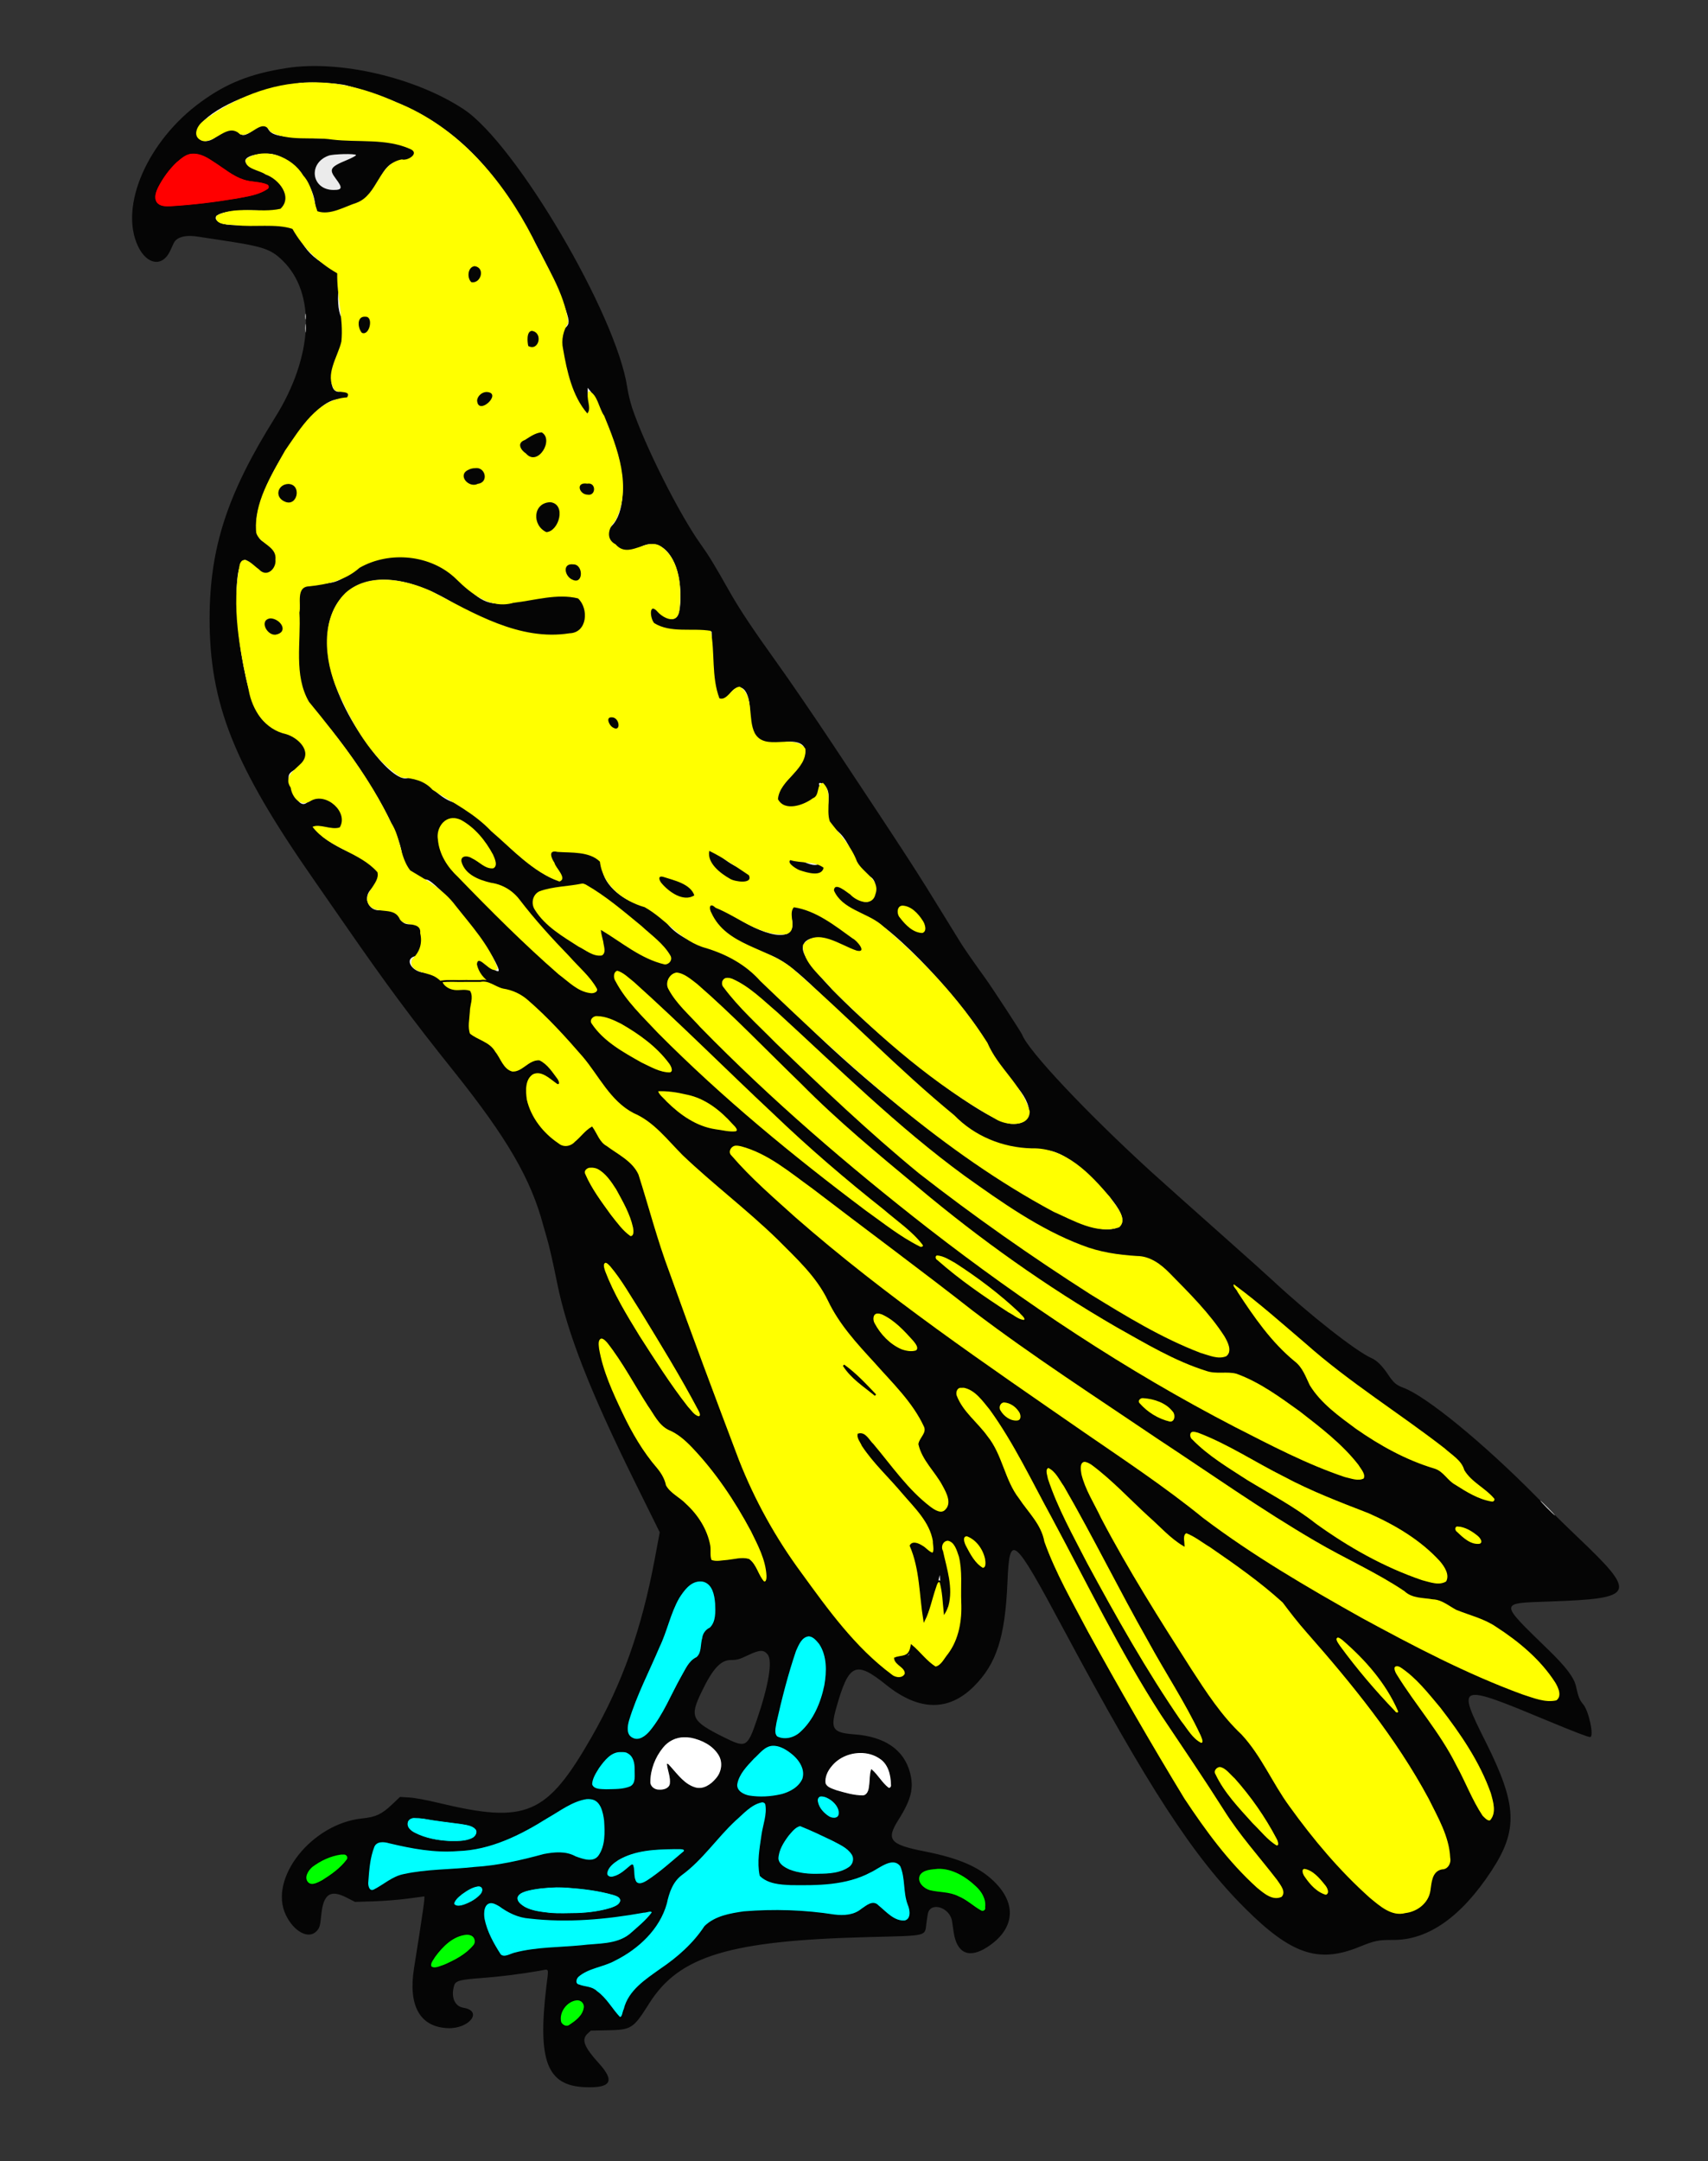 <?xml version="1.0" encoding="UTF-8" standalone="no"?>
<svg xmlns:inkscape="http://www.inkscape.org/namespaces/inkscape" xmlns:sodipodi="http://sodipodi.sourceforge.net/DTD/sodipodi-0.dtd" xmlns="http://www.w3.org/2000/svg" xmlns:svg="http://www.w3.org/2000/svg" id="svg" version="1.1" width="400" height="505.991" viewBox="0, 0, 400,505.991" sodipodi:docname="falcon-belled.svg" inkscape:version="1.2.2 (1:1.2.2+202212051550+b0a8486541)" xmlns:rdf="http://www.w3.org/1999/02/22-rdf-syntax-ns#" xmlns:cc="http://creativecommons.org/ns#" xmlns:dc="http://purl.org/dc/elements/1.1/">
  <rect x="0" y="0" width="400" height="505.991" fill="#333333" stroke="none"/>
  <defs id="defs8"/>
  <sodipodi:namedview id="namedview6" pagecolor="#ffffff" bordercolor="#999999" borderopacity="1" inkscape:showpageshadow="0" inkscape:pageopacity="0" inkscape:pagecheckerboard="0" inkscape:deskcolor="#d1d1d1" showgrid="false" inkscape:zoom="1.5889599" inkscape:cx="161.74102" inkscape:cy="185.0267" inkscape:window-width="1920" inkscape:window-height="991" inkscape:window-x="-9" inkscape:window-y="-9" inkscape:window-maximized="1" inkscape:current-layer="svg"/>
  <g id="svgg">
    <path id="path0" d="M67.078 15.936 C 58.639 17.263,53.105 19.455,47.039 23.873 C 34.540 32.977,27.870 48.275,32.316 57.639 C 34.410 62.050,38.074 62.573,39.855 58.716 C 40.084 58.220,40.454 57.419,40.676 56.938 C 41.359 55.458,43.540 54.901,46.572 55.435 C 46.980 55.506,49.203 55.846,51.513 56.189 C 61.598 57.688,63.349 58.260,66.142 60.963 C 74.076 68.641,73.379 83.445,64.410 97.762 C 53.217 115.630,49.116 128.217,49.089 144.781 C 49.058 164.754,54.811 179.187,73.467 205.930 C 74.794 207.832,77.997 212.446,80.584 216.183 C 90.554 230.583,96.346 238.388,106.250 250.772 C 118.786 266.446,124.377 276.083,127.250 286.967 C 127.357 287.375,127.678 288.487,127.963 289.438 C 128.593 291.543,129.473 295.366,130.465 300.309 C 132.818 312.028,138.136 325.630,148.796 347.188 L 154.506 358.736 153.336 364.976 C 150.256 381.413,145.767 394.065,138.543 406.671 C 128.046 424.989,123.282 427.034,102.656 422.070 C 99.829 421.390,97.111 420.890,95.822 420.814 L 93.682 420.688 91.804 422.465 C 89.402 424.738,87.980 425.401,84.812 425.725 C 73.021 426.930,62.859 439.738,66.918 448.277 C 68.805 452.246,72.285 454.095,74.136 452.113 C 74.855 451.343,74.969 450.951,75.238 448.301 C 75.735 443.405,77.350 442.300,81.161 444.249 L 83.138 445.260 87.461 445.129 C 89.839 445.057,93.453 444.769,95.491 444.489 C 97.529 444.209,99.268 443.979,99.355 443.979 C 99.576 443.977,99.073 447.504,96.961 460.778 C 95.563 469.560,98.321 474.505,104.789 474.816 C 109.855 475.060,113.210 470.812,108.551 470.052 C 106.449 469.710,105.545 467.519,106.376 464.783 C 106.693 463.741,107.770 463.451,112.652 463.095 C 116.953 462.782,121.833 462.174,126.365 461.388 C 128.740 460.976,128.506 460.427,127.948 465.102 C 125.873 482.503,128.101 488.289,137.015 488.642 C 143.112 488.883,144.068 487.249,140.274 483.073 C 136.788 479.234,136.116 477.497,137.588 476.123 L 138.364 475.398 142.375 475.315 C 147.903 475.200,148.322 474.927,152.051 469.010 C 159.064 457.884,170.898 454.312,203.459 453.496 C 217.403 453.147,216.560 453.342,216.946 450.363 C 217.076 449.365,217.238 448.296,217.306 447.986 C 217.941 445.120,222.488 446.566,222.961 449.784 C 223.021 450.191,223.191 451.342,223.339 452.341 C 224.077 457.330,226.938 458.607,231.201 455.851 C 237.370 451.864,238.207 446.232,233.395 441.087 C 229.872 437.321,224.974 435.097,216.553 433.441 C 208.347 431.826,207.443 430.730,210.427 426.014 C 213.422 421.280,214.079 418.551,213.097 414.923 C 211.665 409.631,207.197 406.569,200.142 406.044 C 195.028 405.663,194.441 404.832,195.821 399.925 C 198.778 389.404,200.340 388.675,207.543 394.455 C 215.186 400.589,222.123 400.720,228.042 394.841 C 233.374 389.545,235.397 383.289,235.936 370.430 C 236.427 358.691,237.290 359.420,249.165 381.594 C 268.942 418.523,279.490 434.721,291.642 446.819 C 302.391 457.522,308.739 459.675,318.221 455.837 C 321.983 454.314,322.771 454.151,326.310 454.169 C 334.477 454.209,342.232 448.751,349.282 437.999 C 355.578 428.400,355.316 422.547,347.931 407.788 C 341.093 394.119,341.298 394.051,362.569 402.901 C 368.538 405.384,371.885 406.671,372.377 406.671 C 373.390 406.671,372.111 400.566,370.768 398.998 C 369.930 398.019,369.622 397.253,369.097 394.848 C 368.642 392.763,366.833 390.347,362.756 386.376 C 350.907 374.838,350.893 375.366,363.064 374.930 C 383.121 374.213,383.530 373.224,369.352 359.740 C 366.573 357.097,362.242 352.854,359.728 350.312 C 347.337 337.780,334.049 326.902,328.695 324.905 C 326.967 324.260,326.400 323.774,325.078 321.804 C 323.671 319.706,322.471 318.516,321.188 317.947 C 317.530 316.324,306.775 307.878,298.085 299.803 C 296.590 298.414,291.699 294.025,287.214 290.049 C 280.793 284.355,271.633 276.179,269.647 274.368 C 254.494 260.549,240.800 246.008,239.382 242.232 C 239.169 241.663,232.271 231.110,230.709 228.961 C 228.601 226.062,225.875 222.150,225.077 220.877 C 224.737 220.336,223.077 217.640,221.386 214.887 C 214.367 203.456,212.909 201.209,195.055 174.305 C 190.817 167.918,185.035 159.469,182.207 155.528 C 176.207 147.166,173.193 142.640,170.775 138.357 C 167.281 132.168,165.978 130.030,164.153 127.486 C 159.123 120.477,151.009 104.349,148.026 95.433 C 147.607 94.177,147.096 92.036,146.893 90.674 C 144.349 73.658,120.794 33.628,108.586 25.573 C 97.296 18.124,79.473 13.986,67.078 15.936 M81.161 20.004 C 97.684 24.479,107.813 31.038,116.776 43.067 C 122.329 50.520,129.795 64.503,132.452 72.427 C 133.517 75.603,133.456 76.011,131.726 77.290 C 129.717 78.776,134.267 95.056,137.179 96.801 C 138.343 97.499,138.544 96.970,138.041 94.527 C 137.807 93.391,137.620 92.087,137.625 91.629 L 137.634 90.797 138.245 91.538 C 139.656 93.249,143.023 100.863,144.394 105.443 C 146.653 112.991,146.191 120.213,143.262 123.114 C 141.960 124.404,141.948 124.433,142.307 125.377 C 143.506 128.533,147.013 130.084,149.335 128.486 C 154.552 124.896,159.358 130.279,159.358 139.713 C 159.358 144.729,158.122 145.992,155.246 143.913 C 152.122 141.654,152.081 141.647,152.265 143.429 C 152.653 147.197,153.429 147.582,160.964 147.746 L 166.646 147.869 166.804 153.552 C 167.069 163.129,168.359 166.128,170.731 162.680 C 173.236 159.040,175.742 161.312,175.609 167.101 C 175.483 172.598,177.858 174.770,183.001 173.860 C 189.615 172.689,190.443 176.467,184.827 182.197 C 181.351 185.743,181.061 186.329,182.081 187.761 C 183.526 189.790,188.517 189.177,191.159 186.646 C 192.304 185.549,192.419 185.072,191.855 183.755 C 191.542 183.022,192.593 183.234,193.272 184.041 C 194.120 185.049,194.271 186.425,193.820 189.024 C 193.337 191.807,193.583 193.035,194.747 193.658 C 196.925 194.823,198.238 196.537,199.859 200.330 C 201.166 203.387,202.179 204.753,203.377 205.076 C 205.560 205.664,205.663 209.760,203.526 210.978 C 202.648 211.478,201.090 210.846,199.268 209.252 C 196.971 207.242,195.606 206.768,195.208 207.843 C 194.502 209.753,198.151 212.980,202.685 214.455 C 208.834 216.456,226.736 235.523,231.795 245.460 C 233.765 249.329,234.843 250.892,237.462 253.673 C 242.415 258.935,242.097 263.417,236.794 263.079 C 228.322 262.540,188.017 228.628,188.017 222.039 C 188.017 219.081,192.474 218.693,197.005 221.257 C 200.067 222.990,202.133 223.364,202.297 222.214 C 202.531 220.578,191.819 213.327,187.499 212.198 C 185.411 211.651,184.814 212.485,185.421 215.100 C 186.641 220.360,180.731 220.111,171.958 214.533 C 166.761 211.229,165.064 211.022,166.134 213.823 C 167.365 217.047,172.551 220.955,177.899 222.688 C 183.377 224.464,185.518 226.088,196.171 236.556 C 206.038 246.251,210.640 250.479,218.777 257.320 C 221.359 259.491,224.582 262.260,225.940 263.474 C 230.107 267.200,237.282 269.569,243.390 269.235 C 247.234 269.025,250.487 270.845,256.259 276.433 C 263.599 283.539,264.813 287.499,259.739 287.786 C 248.057 288.446,206.478 259.041,182.088 232.871 C 176.314 226.676,172.788 224.274,166.315 222.126 C 161.259 220.447,157.928 218.469,156.179 216.106 C 154.158 213.377,152.781 212.399,150.198 211.855 C 145.409 210.848,140.769 206.322,141.158 203.037 C 141.451 200.564,139.324 199.699,131.828 199.240 C 127.955 199.003,127.620 199.601,129.943 202.599 C 135.416 209.660,126.054 205.206,117.727 196.788 C 111.565 190.558,109.009 188.500,106.827 188.011 C 105.064 187.616,103.515 186.673,101.239 184.609 C 98.452 182.081,96.993 181.449,95.510 182.124 C 91.656 183.880,80.436 168.018,77.297 156.373 C 76.561 153.645,76.489 148.018,77.157 145.522 C 80.262 133.924,92.187 132.391,106.982 141.688 C 121.180 150.610,139.756 151.574,137.270 143.260 C 135.836 138.465,134.742 138.248,123.286 140.494 C 115.151 142.089,113.400 141.654,108.709 136.873 C 103.608 131.675,99.333 129.948,92.338 130.259 C 88.032 130.450,85.831 131.327,81.310 134.651 C 79.172 136.223,77.778 136.628,74.500 136.628 C 69.601 136.628,69.540 136.772,69.570 148.487 C 69.601 160.757,69.998 162.390,74.018 166.776 C 83.312 176.917,93.295 193.333,94.108 199.812 C 94.584 203.604,96.228 205.331,99.938 205.935 C 102.207 206.305,112.969 219.227,116.038 225.267 C 117.492 228.129,117.092 228.107,112.872 225.096 C 111.516 224.128,111.180 224.242,111.180 225.672 C 111.180 228.320,115.528 231.830,118.843 231.858 C 120.369 231.871,120.549 231.937,122.180 233.091 C 126.335 236.032,136.845 247.411,140.335 252.749 C 143.687 257.875,144.294 258.668,145.646 259.689 C 146.572 260.388,147.573 260.870,148.750 261.186 C 151.740 261.988,153.689 263.536,156.648 267.460 C 158.757 270.256,163.162 274.540,166.399 276.942 C 167.758 277.951,169.693 279.396,170.699 280.154 C 180.705 287.692,194.194 302.080,194.194 305.215 C 194.194 307.259,197.362 311.553,203.972 318.468 C 215.519 330.548,217.960 334.425,215.442 336.686 C 213.839 338.125,214.130 339.120,217.319 343.097 C 222.400 349.436,223.570 353.799,220.189 353.799 C 218.021 353.799,210.779 346.431,205.683 339.039 C 203.145 335.358,201.635 334.287,200.535 335.387 C 199.328 336.594,200.581 338.373,208.890 347.247 C 217.230 356.155,219.516 359.899,218.401 362.830 L 218.149 363.494 217.398 362.457 C 216.271 360.902,213.763 360.133,212.963 361.097 C 212.611 361.521,212.722 361.976,213.809 364.565 C 214.692 366.671,215.175 369.803,215.411 374.956 C 215.790 383.236,216.841 382.348,219.397 371.587 L 220.072 368.746 220.219 370.352 C 220.300 371.235,220.433 373.330,220.514 375.006 C 220.732 379.496,220.914 379.705,222.106 376.838 C 223.437 373.634,223.440 371.305,222.118 367.387 C 220.452 362.451,220.565 360.337,222.469 360.814 C 225.514 361.579,226.239 378.582,223.484 384.600 C 222.912 385.848,219.508 390.364,219.139 390.364 C 219.052 390.364,218.026 389.280,216.860 387.956 C 212.887 383.441,212.094 382.894,212.675 385.064 C 213.248 387.207,213.117 387.724,212.044 387.553 C 209.178 387.095,209.127 387.094,208.787 387.504 C 208.531 387.812,208.515 388.049,208.718 388.495 C 208.984 389.077,209.329 389.373,210.993 390.444 C 212.000 391.092,212.175 391.619,211.581 392.213 C 207.461 396.333,179.845 360.628,173.462 342.928 C 173.045 341.773,171.914 338.604,170.947 335.886 C 169.980 333.169,166.597 323.996,163.429 315.503 C 154.790 292.345,151.934 283.874,151.101 278.938 C 150.378 274.652,148.235 271.384,145.217 269.967 C 144.502 269.630,143.385 269.110,142.736 268.809 C 141.236 268.116,140.366 266.978,140.114 265.383 C 139.650 262.448,137.702 262.742,135.463 266.085 C 133.871 268.461,133.181 268.720,131.069 267.730 C 127.546 266.080,123.633 260.364,123.138 256.146 C 122.608 251.627,126.677 249.510,129.119 253.034 C 129.804 254.023,131.343 254.920,131.716 254.548 C 132.205 254.058,128.984 249.572,127.166 248.210 C 125.620 247.053,125.390 247.098,123.669 248.897 C 120.546 252.161,118.565 251.762,117.341 247.620 C 116.822 245.864,114.681 243.757,112.909 243.258 C 109.786 242.379,109.438 241.661,110.081 237.431 C 110.340 235.732,110.554 233.675,110.557 232.860 L 110.562 231.377 109.450 231.422 C 108.839 231.446,107.666 231.541,106.844 231.633 C 105.349 231.800,103.768 231.074,103.768 230.220 C 103.768 229.032,101.707 227.702,99.938 227.748 C 96.499 227.838,94.320 224.362,97.468 223.806 C 98.453 223.632,99.112 221.753,99.026 219.359 C 98.926 216.546,98.593 216.119,96.678 216.344 C 95.048 216.535,94.267 216.179,93.640 214.956 C 92.669 213.064,91.733 212.667,89.191 213.069 C 86.496 213.495,84.904 210.328,86.799 208.311 C 90.205 204.685,89.239 202.728,82.644 199.889 C 79.238 198.423,76.484 196.778,74.904 195.265 C 72.950 193.395,73.443 193.054,76.808 193.949 C 78.887 194.502,79.739 194.392,80.067 193.529 C 81.739 189.132,75.313 184.578,71.986 187.803 C 70.679 189.070,69.217 187.531,67.932 183.534 C 67.270 181.477,67.463 181.029,69.473 179.945 C 73.580 177.733,72.280 173.214,67.093 171.672 C 63.001 170.455,60.918 168.691,59.582 165.310 C 55.482 154.935,53.886 132.897,57.110 131.172 C 57.508 130.959,57.825 131.150,59.118 132.381 C 61.516 134.664,62.499 134.944,63.742 133.702 C 65.622 131.821,64.759 127.689,62.359 127.087 C 57.183 125.788,60.841 113.300,69.973 101.092 C 74.049 95.642,77.199 93.212,79.797 93.514 C 81.377 93.697,82.026 93.341,82.026 92.292 C 82.026 91.304,81.441 91.051,80.255 91.526 C 77.244 92.730,76.707 88.321,79.174 82.654 C 81.063 78.317,81.172 77.025,79.887 74.239 C 79.140 72.621,78.968 69.868,79.401 66.461 C 79.677 64.283,79.181 63.563,76.349 62.033 C 73.450 60.467,71.529 58.509,70.138 55.705 C 68.393 52.188,67.903 52.026,60.561 52.536 C 55.137 52.913,52.222 52.722,51.143 51.920 C 48.779 50.164,53.216 48.975,60.972 49.287 C 65.790 49.481,66.191 49.378,66.861 47.775 C 68.047 44.936,65.324 41.351,60.959 40.004 C 55.628 38.359,56.590 36.044,62.631 35.979 C 67.559 35.926,73.488 42.410,73.824 48.221 L 73.936 50.154 74.955 50.154 C 76.361 50.154,80.491 49.121,83.014 48.138 C 85.793 47.056,86.941 45.908,88.535 42.619 C 90.367 38.837,91.490 37.871,94.434 37.548 C 97.982 37.159,98.404 35.383,95.244 34.136 C 92.915 33.216,87.916 32.788,74.737 32.378 C 65.015 32.076,63.613 31.795,62.663 29.957 C 62.084 28.837,61.458 28.921,59.444 30.389 C 57.360 31.908,56.662 31.975,55.556 30.760 C 54.361 29.446,54.166 29.502,50.312 32.250 C 47.253 34.431,44.604 31.665,47.103 28.899 C 50.937 24.654,59.984 20.960,70.290 19.428 C 72.383 19.117,79.225 19.479,81.161 20.004 M48.115 36.912 C 48.761 37.244,50.390 38.304,51.735 39.269 C 55.224 41.771,56.849 42.490,59.597 42.748 C 68.960 43.626,56.338 47.054,39.858 48.109 C 35.812 48.368,35.477 45.939,38.897 41.145 C 42.178 36.549,44.937 35.281,48.115 36.912 M83.371 36.297 C 83.448 36.420,82.489 36.945,81.241 37.462 C 77.278 39.105,76.974 39.632,78.684 41.896 C 80.255 43.977,80.145 44.475,78.114 44.469 C 72.936 44.456,72.048 38.196,76.975 36.440 C 78.075 36.049,83.147 35.935,83.371 36.297 M109.962 62.418 C 108.633 64.107,109.820 66.965,111.514 66.157 C 113.363 65.276,113.518 63.269,111.817 62.232 C 110.813 61.620,110.571 61.644,109.962 62.418 M84.247 74.429 C 83.665 75.383,83.625 76.295,84.115 77.467 C 84.747 78.980,86.238 78.943,86.884 77.396 C 87.955 74.835,85.609 72.195,84.247 74.429 M124.114 77.344 C 122.545 77.936,122.953 81.779,124.584 81.779 C 125.263 81.779,126.745 80.224,126.745 79.511 C 126.745 78.268,125.149 76.954,124.114 77.344 M112.600 91.681 C 111.411 92.374,111.048 94.614,112.021 95.251 C 113.075 95.942,115.627 94.263,115.627 92.878 C 115.627 91.728,113.777 90.996,112.600 91.681 M124.361 101.808 C 121.386 103.368,120.917 104.421,122.495 106.000 C 124.930 108.435,128.471 106.541,128.157 102.973 C 127.969 100.837,126.862 100.497,124.361 101.808 M109.041 109.809 C 107.103 110.652,108.635 113.646,111.007 113.649 C 112.436 113.651,114.145 112.219,114.145 111.019 C 114.145 109.692,111.016 108.950,109.041 109.809 M65.842 113.506 C 63.448 115.899,66.686 119.409,69.208 117.155 C 70.920 115.625,69.785 112.909,67.434 112.909 C 66.711 112.909,66.275 113.072,65.842 113.506 M135.941 113.294 C 135.212 113.804,135.246 114.675,136.032 115.608 C 136.904 116.644,138.104 116.659,139.117 115.646 C 140.512 114.252,139.775 112.909,137.616 112.909 C 136.997 112.909,136.243 113.082,135.941 113.294 M126.819 117.841 C 124.112 119.491,125.244 124.768,128.305 124.768 C 130.690 124.768,132.309 119.776,130.509 117.976 C 129.720 117.187,127.994 117.124,126.819 117.841 M132.402 132.206 C 131.171 133.436,133.188 136.380,135.261 136.380 C 136.366 136.380,137.065 134.200,136.373 132.908 C 135.732 131.710,133.323 131.285,132.402 132.206 M61.865 145.154 C 61.363 145.922,61.552 147.115,62.304 147.915 C 63.947 149.664,67.671 148.174,66.295 146.318 C 65.069 144.664,62.610 144.018,61.865 145.154 M142.152 168.129 C 141.584 169.609,144.052 171.834,144.959 170.661 C 145.577 169.862,145.520 169.436,144.683 168.599 C 143.767 167.683,142.419 167.432,142.152 168.129 M108.091 192.063 C 112.478 194.129,118.176 202.960,115.335 203.288 C 114.593 203.374,113.463 202.862,112.168 201.853 C 109.807 200.014,107.968 199.879,107.968 201.544 C 107.968 203.716,111.511 206.323,115.069 206.770 C 118.158 207.158,120.060 208.425,122.475 211.704 C 125.252 215.473,127.647 218.148,135.894 226.693 C 140.380 231.340,140.791 232.489,137.971 232.489 C 135.411 232.489,128.290 226.407,113.260 211.382 C 104.454 202.580,103.951 201.944,102.895 198.288 C 101.546 193.617,104.324 190.288,108.091 192.063 M165.931 199.032 C 164.819 201.930,168.971 206.068,173.609 206.684 C 176.788 207.105,176.987 203.995,173.823 203.338 C 172.317 203.025,170.324 201.824,168.152 199.920 C 166.611 198.570,166.176 198.396,165.931 199.032 M184.647 201.237 C 183.941 203.078,191.138 206.178,192.530 204.632 C 193.659 203.381,193.208 201.584,191.931 202.244 C 190.988 202.732,189.982 202.571,187.808 201.585 C 186.056 200.791,184.868 200.660,184.647 201.237 M153.922 205.264 C 153.922 207.551,159.462 211.241,161.758 210.483 C 163.652 209.858,163.339 208.756,160.847 207.275 C 157.432 205.247,153.922 204.227,153.922 205.264 M139.189 208.632 C 146.109 213.258,156.173 221.900,156.828 223.778 C 157.950 226.998,152.013 225.080,144.452 219.780 C 142.981 218.749,141.436 217.729,141.019 217.513 L 140.262 217.121 140.411 218.073 C 140.493 218.596,140.787 219.852,141.065 220.864 C 142.110 224.666,140.622 224.542,133.827 220.262 C 126.542 215.674,123.510 211.728,125.597 209.550 C 126.488 208.620,127.437 208.361,132.107 207.772 C 134.254 207.502,136.121 207.235,136.257 207.180 C 136.393 207.125,136.573 207.072,136.657 207.061 C 136.741 207.050,137.881 207.757,139.189 208.632 M212.930 212.456 C 215.708 213.873,217.846 218.133,215.893 218.359 C 214.080 218.569,210.253 215.235,210.253 213.446 C 210.253 212.038,211.330 211.640,212.930 212.456 M146.894 228.701 C 150.644 231.762,154.013 234.896,166.770 247.191 C 182.779 262.621,188.025 267.499,195.312 273.733 C 199.662 277.455,200.129 277.836,207.193 283.450 C 220.297 293.865,218.603 294.993,204.941 284.950 C 172.532 261.126,140.629 231.057,144.089 227.597 C 144.618 227.068,145.149 227.277,146.894 228.701 M161.499 229.099 C 164.129 230.848,167.952 234.417,180.482 246.817 C 194.920 261.106,196.137 262.265,200.865 266.217 C 202.971 267.978,207.307 271.643,210.500 274.363 C 227.525 288.863,242.626 299.722,260.037 309.984 C 275.102 318.864,283.962 322.576,287.252 321.386 C 292.024 319.660,320.964 341.855,319.367 346.016 C 318.291 348.821,293.415 337.239,266.955 321.613 C 234.148 302.239,193.038 269.959,165.525 241.967 C 157.474 233.777,155.554 231.135,156.424 229.446 C 157.478 227.399,158.806 227.309,161.499 229.099 M173.223 230.160 C 176.464 232.129,181.203 236.217,190.373 244.955 C 207.847 261.607,219.788 271.562,232.983 280.478 C 247.132 290.037,255.090 293.554,263.620 294.016 C 269.844 294.352,270.505 294.692,275.981 300.359 C 282.103 306.695,285.728 311.074,287.100 313.792 C 293.504 326.478,256.190 306.180,216.143 275.193 C 204.862 266.465,174.402 237.717,169.863 231.515 C 168.086 229.086,170.110 228.269,173.223 230.160 M142.080 238.319 C 147.450 239.898,157.381 247.836,157.381 250.549 C 157.381 253.288,141.642 244.634,139.078 240.487 C 137.701 238.258,138.908 237.386,142.080 238.319 M157.762 255.833 C 163.639 256.560,166.107 257.750,170.229 261.842 C 173.482 265.072,173.493 265.026,169.586 264.605 C 164.186 264.023,160.798 262.349,156.516 258.146 C 154.510 256.176,153.930 255.476,154.300 255.472 C 154.576 255.469,156.134 255.631,157.762 255.833 M177.455 269.853 C 182.236 272.235,184.316 273.712,201.770 287.119 C 205.417 289.920,211.347 294.386,214.947 297.043 C 218.548 299.700,222.996 303.114,224.830 304.631 C 232.321 310.824,243.270 318.407,282.158 344.335 C 302.663 358.006,305.850 359.965,317.303 365.936 C 323.884 369.367,327.733 371.593,329.084 372.749 C 330.371 373.851,331.006 374.050,334.101 374.322 C 336.947 374.572,338.224 374.964,339.222 375.897 C 340.175 376.788,341.722 377.472,344.352 378.163 C 353.120 380.469,367.724 394.538,364.755 397.819 C 360.689 402.311,299.714 370.443,278.567 352.774 C 274.994 349.789,269.056 345.560,254.849 335.884 C 237.671 324.185,216.150 308.920,207.536 302.324 C 191.975 290.409,170.970 271.676,170.970 269.713 C 170.970 267.766,173.369 267.818,177.455 269.853 M140.554 274.100 C 144.226 276.809,149.853 288.582,147.798 289.257 C 146.597 289.652,137.122 276.492,137.122 274.429 C 137.122 273.316,139.218 273.114,140.554 274.100 M222.016 294.781 C 227.630 297.759,240.668 308.148,239.836 308.980 C 239.052 309.764,219.148 295.695,219.148 294.356 C 219.148 293.764,220.468 293.959,222.016 294.781 M143.131 296.953 C 145.040 298.993,153.263 312.245,161.308 326.245 C 168.766 339.224,157.753 325.657,148.377 310.315 C 142.461 300.635,139.486 293.055,143.131 296.953 M292.943 303.848 C 297.331 307.356,301.931 311.235,305.744 314.644 C 310.679 319.055,317.070 323.930,327.116 330.944 C 338.266 338.730,342.681 342.351,342.681 343.710 C 342.681 344.650,344.148 346.232,346.785 348.136 C 351.775 351.738,350.635 352.705,344.776 349.839 C 341.670 348.320,339.298 346.681,338.488 345.495 C 337.727 344.379,336.650 343.798,333.975 343.062 C 324.413 340.430,307.773 328.478,306.209 323.118 C 305.998 322.395,305.565 321.352,305.246 320.801 C 304.699 319.853,304.255 319.416,301.114 316.739 C 299.449 315.319,297.148 312.741,295.160 310.068 C 292.732 306.801,288.181 300.017,288.713 300.455 C 288.976 300.672,290.879 302.199,292.943 303.848 M207.133 308.102 C 209.134 309.043,213.690 313.325,214.667 315.184 C 215.263 316.317,212.646 316.598,210.699 315.610 C 205.632 313.039,202.182 305.775,207.133 308.102 M141.971 314.330 C 143.578 316.058,145.527 319.059,150.435 327.363 C 153.404 332.384,155.279 334.674,156.721 335.037 C 162.997 336.617,179.370 360.984,179.370 368.744 C 179.370 370.789,178.973 370.623,177.791 368.085 C 176.130 364.520,175.464 364.165,171.711 364.849 C 168.332 365.465,166.369 365.444,166.495 364.793 C 167.370 360.277,163.732 353.589,158.526 350.144 C 156.736 348.960,155.901 347.916,155.900 346.860 C 155.899 346.153,154.455 343.964,152.737 342.063 C 148.064 336.894,140.334 319.926,140.334 314.839 C 140.334 313.239,140.817 313.089,141.971 314.330 M196.665 319.140 C 196.665 320.380,199.079 322.748,204.447 326.774 C 209.390 330.481,209.536 330.558,207.387 328.323 C 206.422 327.319,204.271 325.053,202.608 323.286 C 197.824 318.206,196.665 317.397,196.665 319.140 M227.449 325.607 C 232.042 329.014,235.468 334.601,249.657 361.828 C 261.440 384.439,268.354 396.722,273.230 403.706 C 277.210 409.408,282.114 416.748,283.876 419.642 C 287.614 425.780,290.976 430.433,295.478 435.701 C 301.020 442.184,301.706 443.883,298.971 444.345 C 295.320 444.962,282.598 430.283,274.241 415.812 C 272.711 413.162,269.656 407.937,267.451 404.200 C 254.651 382.502,244.348 362.650,244.348 359.684 C 244.348 358.507,242.867 356.126,239.636 352.111 C 237.634 349.623,235.957 346.474,235.074 343.545 C 233.812 339.358,232.217 336.790,228.307 332.646 C 224.584 328.700,223.362 326.436,224.329 325.271 C 224.855 324.637,226.361 324.799,227.449 325.607 M270.060 327.761 C 273.298 328.721,275.069 330.183,274.936 331.782 C 274.825 333.102,273.921 333.103,271.287 331.784 C 266.146 329.211,265.271 326.340,270.060 327.761 M237.059 329.073 C 238.034 329.621,238.954 331.014,238.862 331.801 C 238.649 333.635,234.219 331.398,234.219 329.456 C 234.219 328.336,235.452 328.170,237.059 329.073 M284.980 337.331 C 287.024 338.356,290.587 340.271,292.897 341.586 C 301.860 346.688,309.891 350.473,316.986 352.939 C 329.099 357.151,341.160 366.775,338.641 370.220 C 336.741 372.818,318.480 364.580,307.721 356.271 C 304.213 353.562,302.038 352.147,297.445 349.586 C 288.605 344.657,278.691 337.550,278.691 336.143 C 278.691 334.696,280.353 335.010,284.980 337.331 M255.765 343.084 C 257.202 343.991,259.926 346.413,264.482 350.838 C 274.903 360.957,278.079 363.557,277.528 361.519 C 277.206 360.328,277.296 359.129,277.714 359.046 C 279.190 358.753,300.207 374.019,300.925 375.906 C 301.227 376.700,304.464 380.669,308.588 385.300 C 318.162 396.050,325.628 406.008,331.755 416.199 C 339.349 428.829,341.775 437.554,337.693 437.554 C 336.228 437.554,335.026 439.511,335.023 441.903 C 335.018 445.778,329.834 449.029,325.789 447.694 C 321.722 446.352,309.786 433.889,302.001 422.854 C 300.391 420.573,299.506 419.137,295.662 412.570 C 293.819 409.421,291.644 406.529,290.203 405.312 C 287.294 402.855,285.472 400.503,279.868 391.970 C 266.930 372.274,253.878 349.302,253.243 345.113 C 252.796 342.165,253.461 341.630,255.765 343.084 M246.612 344.595 C 248.476 346.555,250.688 350.326,256.576 361.581 C 263.601 375.008,269.242 385.259,274.318 393.821 C 279.159 401.983,281.972 407.425,281.564 407.833 C 278.840 410.557,243.893 349.459,245.199 344.255 C 245.397 343.467,245.580 343.511,246.612 344.595 M343.804 358.101 C 345.486 358.864,346.881 360.117,346.881 360.866 C 346.881 362.100,344.584 361.452,342.248 359.558 C 339.679 357.475,340.575 356.637,343.804 358.101 M228.753 361.348 C 230.341 363.085,231.132 365.388,230.610 366.749 C 230.251 367.683,229.161 366.665,227.094 363.466 C 224.698 359.760,225.900 358.226,228.753 361.348 M165.745 370.977 C 167.997 372.872,168.026 380.403,165.784 381.185 C 164.812 381.524,164.297 382.640,164.069 384.902 C 163.841 387.162,163.566 387.757,162.589 388.097 C 161.488 388.481,160.623 389.868,156.993 397.069 C 152.800 405.388,150.385 407.971,148.034 406.651 C 146.142 405.589,147.052 402.213,152.324 390.735 C 155.167 384.547,156.314 381.731,157.123 378.949 C 159.002 372.487,163.070 368.726,165.745 370.977 M190.429 383.581 C 197.662 388.647,189.653 410.382,182.026 406.386 C 181.176 405.941,182.116 401.440,185.569 389.416 C 187.054 384.242,188.645 382.332,190.429 383.581 M316.065 385.533 C 319.962 388.940,323.901 393.813,326.035 397.869 C 328.300 402.171,327.910 402.070,323.637 397.243 C 313.443 385.730,309.740 380.003,316.065 385.533 M179.766 387.315 C 180.978 388.796,180.030 394.528,177.220 402.718 C 175.017 409.140,174.695 409.301,169.374 406.640 C 161.926 402.915,161.468 401.967,164.291 396.113 C 166.925 390.650,168.779 388.635,171.174 388.634 C 172.617 388.633,173.116 388.493,175.170 387.517 C 177.899 386.219,178.836 386.178,179.766 387.315 M329.008 391.069 C 339.423 399.361,352.602 421.775,349.290 425.562 L 348.734 426.197 347.993 425.733 C 347.024 425.127,346.035 423.438,343.816 418.597 C 340.723 411.851,337.654 406.727,332.693 400.023 C 327.973 393.644,326.324 391.067,326.552 390.426 C 326.761 389.843,327.814 390.119,329.008 391.069 M163.422 407.429 C 168.659 409.388,170.321 413.509,167.152 416.678 C 164.168 419.662,161.661 418.916,157.474 413.798 C 155.783 411.731,155.621 411.890,156.375 414.870 C 157.146 417.921,156.747 418.777,154.551 418.777 C 152.417 418.777,152.037 417.712,152.929 414.227 C 154.461 408.234,158.530 405.598,163.422 407.429 M183.152 409.399 C 191.346 413.670,188.733 420.383,178.876 420.383 C 171.577 420.383,170.848 417.908,176.416 412.025 C 179.634 408.624,180.796 408.171,183.152 409.399 M147.184 410.774 C 148.186 411.408,148.598 412.553,148.604 414.723 C 148.614 418.142,148.091 418.568,143.691 418.726 C 138.956 418.896,138.157 418.438,139.203 416.154 C 141.409 411.337,144.636 409.161,147.184 410.774 M203.991 410.992 C 206.842 411.839,208.096 413.477,208.417 416.771 C 208.644 419.109,208.458 419.060,206.137 416.166 C 203.760 413.201,203.696 413.208,203.499 416.433 C 203.260 420.333,202.996 420.576,199.714 419.906 C 195.516 419.049,193.453 418.190,193.453 417.298 C 193.453 412.804,198.972 409.502,203.991 410.992 M286.992 414.288 C 290.785 417.039,301.013 432.119,299.086 432.119 C 298.562 432.119,294.587 428.255,291.461 424.707 C 285.598 418.050,283.543 414.500,285.176 413.843 C 285.965 413.526,285.931 413.518,286.992 414.288 M194.352 421.459 C 196.656 423.128,197.014 425.899,194.854 425.357 C 193.070 424.909,190.998 421.808,191.888 420.918 C 192.265 420.541,193.442 420.800,194.352 421.459 M139.541 421.635 C 140.923 422.603,141.729 425.858,141.489 429.509 C 141.115 435.216,139.180 436.642,134.775 434.458 C 132.283 433.222,129.942 433.140,126.498 434.169 C 119.885 436.144,114.188 437.005,104.138 437.547 C 95.107 438.035,92.710 438.639,89.236 441.302 C 86.355 443.510,85.849 442.669,86.659 437.017 C 87.536 430.899,87.773 430.704,92.816 431.983 C 106.215 435.381,115.906 433.687,128.080 425.820 C 134.735 421.519,137.785 420.405,139.541 421.635 M179.074 422.285 C 179.565 422.777,179.416 424.292,178.451 428.617 C 177.332 433.638,177.121 438.545,177.983 439.499 C 180.909 442.735,198.376 442.055,203.877 438.490 C 209.528 434.827,211.184 435.174,211.516 440.087 C 211.713 443.005,211.956 444.382,212.589 446.171 C 214.150 450.586,210.555 450.857,206.481 446.631 C 204.765 444.852,204.344 444.846,202.048 446.571 C 199.348 448.601,197.860 448.761,191.970 447.653 C 187.443 446.802,176.119 446.791,172.260 447.635 C 167.334 448.712,165.250 449.830,164.017 452.059 C 162.753 454.345,158.799 458.089,155.034 460.566 C 148.943 464.573,146.944 466.725,146.004 470.280 C 145.330 472.832,145.453 472.825,143.819 470.422 C 141.560 467.102,139.088 464.978,137.481 464.978 C 136.474 464.978,135.153 464.516,135.116 464.151 C 134.963 462.669,136.516 461.614,140.406 460.556 C 147.681 458.578,155.126 451.572,156.272 445.624 C 156.966 442.020,157.897 440.321,160.034 438.754 C 162.724 436.781,163.860 435.699,166.222 432.862 C 172.605 425.193,177.748 420.960,179.074 422.285 M100.342 426.430 C 101.627 426.698,104.063 427.038,105.755 427.186 C 110.078 427.563,111.711 428.234,111.027 429.354 C 109.358 432.088,95.862 430.023,95.862 427.033 C 95.862 425.876,96.975 425.726,100.342 426.430 M192.035 429.747 C 197.847 432.355,199.629 433.693,199.629 435.451 C 199.629 439.440,184.510 439.664,182.606 435.703 C 181.730 433.881,186.037 427.065,187.621 427.767 C 187.771 427.834,189.757 428.724,192.035 429.747 M160.078 433.200 C 159.241 433.959,154.323 438.033,153.251 438.856 C 149.785 441.516,148.734 441.387,148.734 438.299 C 148.734 436.118,148.144 435.735,146.865 437.085 C 144.635 439.439,141.558 439.972,142.676 437.810 C 144.155 434.950,149.397 433.156,156.372 433.124 C 158.467 433.115,160.135 433.149,160.078 433.200 M81.285 434.885 C 81.285 435.909,76.564 439.769,74.215 440.666 C 72.151 441.455,71.069 439.904,72.390 438.049 C 74.084 435.669,81.285 433.108,81.285 434.885 M222.854 438.304 C 227.231 439.570,230.925 443.297,230.714 446.234 C 230.606 447.724,230.210 447.693,228.166 446.038 C 225.574 443.940,222.556 442.742,219.863 442.742 C 215.413 442.742,213.455 438.612,217.576 437.921 C 218.101 437.833,218.641 437.726,218.777 437.684 C 219.250 437.537,221.258 437.843,222.854 438.304 M306.806 438.023 C 307.865 438.563,310.067 440.805,310.655 441.942 C 312.140 444.813,308.572 443.415,306.204 440.198 C 304.539 437.937,304.799 436.999,306.806 438.023 M112.603 442.063 C 112.971 442.519,112.569 443.342,111.630 444.056 C 108.798 446.210,105.483 446.689,107.155 444.703 C 108.641 442.936,111.997 441.310,112.603 442.063 M134.157 442.251 C 138.981 442.611,144.456 443.746,144.910 444.481 C 146.879 447.668,127.204 449.120,122.747 446.117 C 119.874 444.181,121.558 442.770,127.363 442.250 C 130.335 441.983,130.560 441.983,134.157 442.251 M117.123 446.451 C 117.727 446.860,118.597 447.471,119.057 447.807 C 122.723 450.494,139.707 450.345,152.440 447.516 C 152.905 447.412,152.418 448.028,150.463 450.011 C 146.049 454.491,145.111 454.805,134.157 455.471 C 124.283 456.071,121.686 456.420,119.270 457.470 C 117.524 458.230,117.675 458.330,115.955 455.272 C 112.118 448.447,112.773 443.505,117.123 446.451 M110.824 453.725 C 111.683 455.035,109.626 457.108,105.411 459.182 C 101.322 461.194,100.195 460.987,101.764 458.513 C 104.355 454.429,109.503 451.708,110.824 453.725 M136.150 468.693 C 136.460 468.859,136.628 469.210,136.628 469.694 C 136.628 472.063,132.583 475.301,131.695 473.642 C 130.410 471.241,133.824 467.448,136.150 468.693 " stroke="none" fill="#050505" fill-rule="evenodd"/>
    <path id="path1" d="M70.290 19.428 C 59.984 20.960,50.937 24.654,47.103 28.899 C 44.604 31.665,47.253 34.431,50.312 32.250 C 54.166 29.502,54.361 29.446,55.556 30.760 C 56.662 31.975,57.360 31.908,59.444 30.389 C 61.458 28.921,62.084 28.837,62.663 29.957 C 63.613 31.795,65.015 32.076,74.737 32.378 C 87.916 32.788,92.915 33.216,95.244 34.136 C 98.404 35.383,97.982 37.159,94.434 37.548 C 91.490 37.871,90.367 38.837,88.535 42.619 C 86.941 45.908,85.793 47.056,83.014 48.138 C 80.491 49.121,76.361 50.154,74.955 50.154 L 73.936 50.154 73.824 48.221 C 73.488 42.410,67.559 35.926,62.631 35.979 C 56.590 36.044,55.628 38.359,60.959 40.004 C 65.324 41.351,68.047 44.936,66.861 47.775 C 66.191 49.378,65.790 49.481,60.972 49.287 C 53.216 48.975,48.779 50.164,51.143 51.920 C 52.222 52.722,55.137 52.913,60.561 52.536 C 67.903 52.026,68.393 52.188,70.138 55.705 C 71.529 58.509,73.450 60.467,76.349 62.033 C 79.181 63.563,79.677 64.283,79.401 66.461 C 78.968 69.868,79.140 72.621,79.887 74.239 C 81.172 77.025,81.063 78.317,79.174 82.654 C 76.707 88.321,77.244 92.730,80.255 91.526 C 81.441 91.051,82.026 91.304,82.026 92.292 C 82.026 93.341,81.377 93.697,79.797 93.514 C 77.199 93.212,74.049 95.642,69.973 101.092 C 60.841 113.300,57.183 125.788,62.359 127.087 C 64.759 127.689,65.622 131.821,63.742 133.702 C 62.499 134.944,61.516 134.664,59.118 132.381 C 57.825 131.150,57.508 130.959,57.110 131.172 C 53.886 132.897,55.482 154.935,59.582 165.310 C 60.918 168.691,63.001 170.455,67.093 171.672 C 72.280 173.214,73.580 177.733,69.473 179.945 C 67.463 181.029,67.270 181.477,67.932 183.534 C 69.217 187.531,70.679 189.070,71.986 187.803 C 75.313 184.578,81.739 189.132,80.067 193.529 C 79.739 194.392,78.887 194.502,76.808 193.949 C 73.443 193.054,72.950 193.395,74.904 195.265 C 76.484 196.778,79.238 198.423,82.644 199.889 C 89.239 202.728,90.205 204.685,86.799 208.311 C 84.904 210.328,86.496 213.495,89.191 213.069 C 91.733 212.667,92.669 213.064,93.640 214.956 C 94.267 216.179,95.048 216.535,96.678 216.344 C 98.593 216.119,98.926 216.546,99.026 219.359 C 99.112 221.753,98.453 223.632,97.468 223.806 C 94.320 224.362,96.499 227.838,99.938 227.748 C 101.707 227.702,103.768 229.032,103.768 230.220 C 103.768 231.074,105.349 231.800,106.844 231.633 C 107.666 231.541,108.839 231.446,109.450 231.422 L 110.562 231.377 110.557 232.860 C 110.554 233.675,110.340 235.732,110.081 237.431 C 109.438 241.661,109.786 242.379,112.909 243.258 C 114.681 243.757,116.822 245.864,117.341 247.620 C 118.565 251.762,120.546 252.161,123.669 248.897 C 125.390 247.098,125.620 247.053,127.166 248.210 C 128.984 249.572,132.205 254.058,131.716 254.548 C 131.343 254.920,129.804 254.023,129.119 253.034 C 126.677 249.510,122.608 251.627,123.138 256.146 C 123.633 260.364,127.546 266.080,131.069 267.730 C 133.181 268.720,133.871 268.461,135.463 266.085 C 137.702 262.742,139.650 262.448,140.114 265.383 C 140.366 266.978,141.236 268.116,142.736 268.809 C 143.385 269.110,144.502 269.630,145.217 269.967 C 148.235 271.384,150.378 274.652,151.101 278.938 C 151.934 283.874,154.790 292.345,163.429 315.503 C 166.597 323.996,169.980 333.169,170.947 335.886 C 171.914 338.604,173.045 341.773,173.462 342.928 C 179.845 360.628,207.461 396.333,211.581 392.213 C 212.175 391.619,212.000 391.092,210.993 390.444 C 209.329 389.373,208.984 389.077,208.718 388.495 C 208.515 388.049,208.531 387.812,208.787 387.504 C 209.127 387.094,209.178 387.095,212.044 387.553 C 213.117 387.724,213.248 387.207,212.675 385.064 C 212.094 382.894,212.887 383.441,216.860 387.956 C 218.026 389.280,219.052 390.364,219.139 390.364 C 219.508 390.364,222.912 385.848,223.484 384.600 C 226.239 378.582,225.514 361.579,222.469 360.814 C 220.565 360.337,220.452 362.451,222.118 367.387 C 223.440 371.305,223.437 373.634,222.106 376.838 C 220.914 379.705,220.732 379.496,220.514 375.006 C 220.433 373.330,220.300 371.235,220.219 370.352 L 220.072 368.746 219.397 371.587 C 216.841 382.348,215.790 383.236,215.411 374.956 C 215.175 369.803,214.692 366.671,213.809 364.565 C 212.722 361.976,212.611 361.521,212.963 361.097 C 213.763 360.133,216.271 360.902,217.398 362.457 L 218.149 363.494 218.401 362.830 C 219.516 359.899,217.230 356.155,208.890 347.247 C 200.581 338.373,199.328 336.594,200.535 335.387 C 201.635 334.287,203.145 335.358,205.683 339.039 C 210.779 346.431,218.021 353.799,220.189 353.799 C 223.570 353.799,222.400 349.436,217.319 343.097 C 214.130 339.120,213.839 338.125,215.442 336.686 C 217.960 334.425,215.519 330.548,203.972 318.468 C 197.362 311.553,194.194 307.259,194.194 305.215 C 194.194 302.080,180.705 287.692,170.699 280.154 C 169.693 279.396,167.758 277.951,166.399 276.942 C 163.162 274.540,158.757 270.256,156.648 267.460 C 153.689 263.536,151.740 261.988,148.750 261.186 C 147.573 260.870,146.572 260.388,145.646 259.689 C 144.294 258.668,143.687 257.875,140.335 252.749 C 136.845 247.411,126.335 236.032,122.180 233.091 C 120.549 231.937,120.369 231.871,118.843 231.858 C 115.528 231.830,111.180 228.320,111.180 225.672 C 111.180 224.242,111.516 224.128,112.872 225.096 C 117.092 228.107,117.492 228.129,116.038 225.267 C 112.969 219.227,102.207 206.305,99.938 205.935 C 96.228 205.331,94.584 203.604,94.108 199.812 C 93.295 193.333,83.312 176.917,74.018 166.776 C 69.998 162.390,69.601 160.757,69.570 148.487 C 69.540 136.772,69.601 136.628,74.500 136.628 C 77.778 136.628,79.172 136.223,81.310 134.651 C 85.831 131.327,88.032 130.450,92.338 130.259 C 99.333 129.948,103.608 131.675,108.709 136.873 C 113.400 141.654,115.151 142.089,123.286 140.494 C 134.742 138.248,135.836 138.465,137.270 143.260 C 139.756 151.574,121.180 150.610,106.982 141.688 C 79.126 124.184,65.642 148.197,87.566 176.266 C 90.849 180.469,94.016 182.805,95.510 182.124 C 96.993 181.449,98.452 182.081,101.239 184.609 C 103.515 186.673,105.064 187.616,106.827 188.011 C 109.009 188.500,111.565 190.558,117.727 196.788 C 126.054 205.206,135.416 209.660,129.943 202.599 C 127.620 199.601,127.955 199.003,131.828 199.240 C 139.324 199.699,141.451 200.564,141.158 203.037 C 140.769 206.322,145.409 210.848,150.198 211.855 C 152.781 212.399,154.158 213.377,156.179 216.106 C 157.928 218.469,161.259 220.447,166.315 222.126 C 172.788 224.274,176.314 226.676,182.088 232.871 C 206.478 259.041,248.057 288.446,259.739 287.786 C 264.813 287.499,263.599 283.539,256.259 276.433 C 250.487 270.845,247.234 269.025,243.390 269.235 C 237.282 269.569,230.107 267.200,225.940 263.474 C 224.582 262.260,221.359 259.491,218.777 257.320 C 210.640 250.479,206.038 246.251,196.171 236.556 C 185.518 226.088,183.377 224.464,177.899 222.688 C 172.551 220.955,167.365 217.047,166.134 213.823 C 165.064 211.022,166.761 211.229,171.958 214.533 C 180.731 220.111,186.641 220.360,185.421 215.100 C 184.814 212.485,185.411 211.651,187.499 212.198 C 191.819 213.327,202.531 220.578,202.297 222.214 C 202.133 223.364,200.067 222.990,197.005 221.257 C 192.474 218.693,188.017 219.081,188.017 222.039 C 188.017 228.628,228.322 262.540,236.794 263.079 C 242.097 263.417,242.415 258.935,237.462 253.673 C 234.843 250.892,233.765 249.329,231.795 245.460 C 226.736 235.523,208.834 216.456,202.685 214.455 C 198.151 212.980,194.502 209.753,195.208 207.843 C 195.606 206.768,196.971 207.242,199.268 209.252 C 201.090 210.846,202.648 211.478,203.526 210.978 C 205.663 209.760,205.560 205.664,203.377 205.076 C 202.179 204.753,201.166 203.387,199.859 200.330 C 198.238 196.537,196.925 194.823,194.747 193.658 C 193.583 193.035,193.337 191.807,193.820 189.024 C 194.271 186.425,194.120 185.049,193.272 184.041 C 192.593 183.234,191.542 183.022,191.855 183.755 C 193.414 187.400,184.442 191.077,182.081 187.761 C 181.061 186.329,181.351 185.743,184.827 182.197 C 190.443 176.467,189.615 172.689,183.001 173.860 C 177.858 174.770,175.483 172.598,175.609 167.101 C 175.742 161.312,173.236 159.040,170.731 162.680 C 168.359 166.128,167.069 163.129,166.804 153.552 L 166.646 147.869 160.964 147.746 C 153.429 147.582,152.653 147.197,152.265 143.429 C 152.081 141.647,152.122 141.654,155.246 143.913 C 158.122 145.992,159.358 144.729,159.358 139.713 C 159.358 130.279,154.552 124.896,149.335 128.486 C 147.013 130.084,143.506 128.533,142.307 125.377 C 141.948 124.433,141.960 124.404,143.262 123.114 C 146.191 120.213,146.653 112.991,144.394 105.443 C 143.023 100.863,139.656 93.249,138.245 91.538 L 137.634 90.797 137.625 91.629 C 137.620 92.087,137.807 93.391,138.041 94.527 C 138.544 96.970,138.343 97.499,137.179 96.801 C 134.267 95.056,129.717 78.776,131.726 77.290 C 133.456 76.011,133.517 75.603,132.452 72.427 C 129.795 64.503,122.329 50.520,116.776 43.067 C 107.813 31.038,97.684 24.479,81.161 20.004 C 79.225 19.479,72.383 19.117,70.290 19.428 M44.042 36.335 C 43.013 36.648,40.288 39.197,38.897 41.145 C 35.477 45.939,35.812 48.368,39.858 48.109 C 47.282 47.634,57.877 46.139,60.332 45.220 C 63.409 44.069,63.114 43.077,59.597 42.748 C 56.849 42.490,55.224 41.771,51.735 39.269 C 47.765 36.422,45.985 35.743,44.042 36.335 M76.975 36.440 C 72.048 38.196,72.936 44.456,78.114 44.469 C 80.145 44.475,80.255 43.977,78.684 41.896 C 76.974 39.632,77.278 39.105,81.241 37.462 C 82.489 36.945,83.448 36.420,83.371 36.297 C 83.147 35.935,78.075 36.049,76.975 36.440 M111.817 62.232 C 113.518 63.269,113.363 65.276,111.514 66.157 C 109.820 66.965,108.633 64.107,109.962 62.418 C 110.571 61.644,110.813 61.620,111.817 62.232 M71.469 74.120 C 71.469 74.731,71.518 74.981,71.576 74.676 C 71.635 74.370,71.635 73.870,71.576 73.564 C 71.518 73.258,71.469 73.508,71.469 74.120 M86.602 74.217 C 87.893 76.187,86.670 79.170,84.857 78.474 C 84.381 78.291,83.755 76.837,83.756 75.919 C 83.759 74.020,85.709 72.854,86.602 74.217 M71.481 76.838 C 71.481 77.721,71.526 78.082,71.581 77.641 C 71.636 77.199,71.636 76.476,71.581 76.035 C 71.526 75.593,71.481 75.954,71.481 76.838 M126.359 78.374 C 127.500 80.001,125.004 82.774,123.698 81.330 C 122.760 80.294,123.025 77.755,124.114 77.344 C 124.755 77.103,125.807 77.585,126.359 78.374 M115.133 91.909 C 115.802 92.578,115.754 93.202,114.959 94.147 C 112.953 96.531,110.412 95.328,111.797 92.650 C 112.471 91.348,114.190 90.966,115.133 91.909 M127.740 101.429 C 128.842 102.757,127.910 105.974,126.178 106.820 C 123.625 108.067,120.317 105.040,122.236 103.213 C 123.975 101.557,127.026 100.568,127.740 101.429 M113.342 109.942 C 115.056 110.987,113.377 113.653,111.007 113.649 C 109.507 113.647,107.733 111.816,108.102 110.651 C 108.475 109.476,111.832 109.021,113.342 109.942 M69.208 113.605 C 69.857 114.185,69.987 114.481,69.987 115.380 C 69.987 118.264,65.786 118.811,65.085 116.019 C 64.467 113.557,67.299 111.899,69.208 113.605 M139.290 113.294 C 140.058 113.831,139.988 114.775,139.117 115.646 C 138.104 116.659,136.904 116.644,136.032 115.608 C 134.786 114.127,135.500 112.909,137.616 112.909 C 138.235 112.909,138.988 113.082,139.290 113.294 M130.509 117.976 C 132.309 119.776,130.690 124.768,128.305 124.768 C 126.074 124.768,124.472 121.331,125.645 119.063 C 126.523 117.366,129.282 116.749,130.509 117.976 M135.397 132.059 C 136.712 132.739,137.126 134.894,136.133 135.886 C 134.946 137.074,132.457 135.604,132.029 133.462 C 131.728 131.959,133.653 131.157,135.397 132.059 M64.832 145.094 C 66.977 146.320,67.214 147.871,65.349 148.487 C 63.581 149.070,61.950 148.230,61.616 146.563 C 61.248 144.719,62.876 143.975,64.832 145.094 M144.683 168.599 C 145.520 169.436,145.577 169.862,144.959 170.661 C 144.052 171.834,141.584 169.609,142.152 168.129 C 142.419 167.432,143.767 167.683,144.683 168.599 M104.506 192.032 C 101.992 193.743,101.889 196.958,104.202 201.482 C 104.982 203.007,106.056 204.181,113.260 211.382 C 128.290 226.407,135.411 232.489,137.971 232.489 C 140.791 232.489,140.380 231.340,135.894 226.693 C 127.647 218.148,125.252 215.473,122.475 211.704 C 120.060 208.425,118.158 207.158,115.069 206.770 C 111.511 206.323,107.968 203.716,107.968 201.544 C 107.968 199.879,109.807 200.014,112.168 201.853 C 116.895 205.535,117.455 201.823,112.995 196.372 C 109.558 192.171,106.557 190.636,104.506 192.032 M168.152 199.920 C 170.324 201.824,172.317 203.025,173.823 203.338 C 176.987 203.995,176.788 207.105,173.609 206.684 C 169.663 206.160,165.806 202.965,165.787 200.206 C 165.773 198.277,166.216 198.223,168.152 199.920 M187.808 201.585 C 189.982 202.571,190.988 202.732,191.931 202.244 C 193.208 201.584,193.659 203.381,192.530 204.632 C 191.138 206.178,183.941 203.078,184.647 201.237 C 184.868 200.660,186.056 200.791,187.808 201.585 M157.330 205.546 C 162.435 207.560,164.304 209.643,161.758 210.483 C 159.462 211.241,153.922 207.551,153.922 205.264 C 153.922 204.597,155.192 204.702,157.330 205.546 M136.257 207.180 C 136.121 207.235,134.254 207.502,132.107 207.772 C 127.437 208.361,126.488 208.620,125.597 209.550 C 123.510 211.728,126.542 215.674,133.827 220.262 C 140.622 224.542,142.110 224.666,141.065 220.864 C 140.787 219.852,140.493 218.596,140.411 218.073 L 140.262 217.121 141.019 217.513 C 141.436 217.729,142.981 218.749,144.452 219.780 C 156.989 228.568,161.701 226.737,150.587 217.396 C 145.522 213.140,137.231 206.988,136.657 207.061 C 136.573 207.072,136.393 207.125,136.257 207.180 M210.641 212.371 C 209.462 213.551,211.348 216.454,214.258 217.939 C 217.164 219.421,217.556 216.941,214.876 214.034 C 213.226 212.244,211.461 211.551,210.641 212.371 M144.089 227.597 C 140.629 231.057,172.532 261.126,204.941 284.950 C 218.603 294.993,220.297 293.865,207.193 283.450 C 200.129 277.836,199.662 277.455,195.312 273.733 C 188.025 267.499,182.779 262.621,166.770 247.191 C 147.950 229.052,145.098 226.588,144.089 227.597 M157.227 228.327 C 155.097 230.677,156.184 232.464,165.525 241.967 C 193.038 269.959,234.148 302.239,266.955 321.613 C 293.415 337.239,318.291 348.821,319.367 346.016 C 320.964 341.855,292.024 319.660,287.252 321.386 C 283.962 322.576,275.102 318.864,260.037 309.984 C 242.626 299.722,227.525 288.863,210.500 274.363 C 207.307 271.643,202.971 267.978,200.865 266.217 C 196.137 262.265,194.920 261.106,180.482 246.817 C 162.044 228.570,159.116 226.242,157.227 228.327 M169.549 229.307 C 168.667 230.211,169.146 230.934,174.248 236.386 C 184.213 247.035,206.845 267.999,216.143 275.193 C 256.190 306.180,293.504 326.478,287.100 313.792 C 285.728 311.074,282.103 306.695,275.981 300.359 C 270.505 294.692,269.844 294.352,263.620 294.016 C 248.120 293.177,224.075 277.072,190.373 244.955 C 176.770 231.993,171.091 227.725,169.549 229.307 M138.882 238.147 C 136.407 239.715,145.128 246.838,153.716 250.264 C 157.366 251.719,158.209 251.181,156.286 248.623 C 151.843 242.712,141.502 236.488,138.882 238.147 M156.516 258.146 C 160.798 262.349,164.186 264.023,169.586 264.605 C 173.493 265.026,173.482 265.072,170.229 261.842 C 165.810 257.455,160.671 255.400,154.300 255.472 C 153.930 255.476,154.510 256.176,156.516 258.146 M171.384 268.676 C 170.489 269.571,170.830 270.192,173.996 273.427 C 189.240 289.002,213.291 307.581,254.849 335.884 C 269.056 345.560,274.994 349.789,278.567 352.774 C 299.714 370.443,360.689 402.311,364.755 397.819 C 367.724 394.538,353.120 380.469,344.352 378.163 C 341.722 377.472,340.175 376.788,339.222 375.897 C 338.224 374.964,336.947 374.572,334.101 374.322 C 331.006 374.050,330.371 373.851,329.084 372.749 C 327.733 371.593,323.884 369.367,317.303 365.936 C 305.850 359.965,302.663 358.006,282.158 344.335 C 243.270 318.407,232.321 310.824,224.830 304.631 C 222.996 303.114,218.548 299.700,214.947 297.043 C 211.347 294.386,205.417 289.920,201.770 287.119 C 188.572 276.981,186.115 275.141,183.200 273.206 C 177.201 269.225,172.599 267.461,171.384 268.676 M137.431 273.666 C 136.460 274.058,137.278 275.750,141.412 281.899 C 147.762 291.343,150.586 291.419,146.117 282.026 C 143.053 275.585,139.987 272.634,137.431 273.666 M219.148 294.356 C 219.148 295.695,239.052 309.764,239.836 308.980 C 240.668 308.148,227.630 297.759,222.016 294.781 C 220.468 293.959,219.148 293.764,219.148 294.356 M141.569 296.350 C 141.569 300.409,162.141 333.062,163.710 331.493 C 164.156 331.047,162.661 328.347,153.420 312.909 C 144.678 298.307,141.569 293.962,141.569 296.350 M290.917 304.015 C 295.665 311.013,298.396 314.422,301.114 316.739 C 304.255 319.416,304.699 319.853,305.246 320.801 C 305.565 321.352,305.998 322.395,306.209 323.118 C 307.773 328.478,324.413 340.430,333.975 343.062 C 336.650 343.798,337.727 344.379,338.488 345.495 C 339.298 346.681,341.670 348.320,344.776 349.839 C 350.635 352.705,351.775 351.738,346.785 348.136 C 344.148 346.232,342.681 344.650,342.681 343.710 C 342.681 342.351,338.266 338.730,327.116 330.944 C 317.070 323.930,310.679 319.055,305.744 314.644 C 301.931 311.235,297.331 307.356,292.943 303.848 C 290.879 302.199,288.976 300.672,288.713 300.455 C 288.451 300.239,289.443 301.841,290.917 304.015 M204.816 307.971 C 203.381 309.699,209.203 315.750,212.698 316.164 C 215.353 316.479,215.391 315.786,212.873 312.927 C 209.464 309.058,205.789 306.797,204.816 307.971 M140.334 314.839 C 140.334 319.926,148.064 336.894,152.737 342.063 C 154.455 343.964,155.899 346.153,155.900 346.860 C 155.901 347.916,156.736 348.960,158.526 350.144 C 163.732 353.589,167.370 360.277,166.495 364.793 C 166.369 365.444,168.332 365.465,171.711 364.849 C 175.464 364.165,176.130 364.520,177.791 368.085 C 178.973 370.623,179.370 370.789,179.370 368.744 C 179.370 360.984,162.997 336.617,156.721 335.037 C 155.279 334.674,153.404 332.384,150.435 327.363 C 142.672 314.229,140.334 311.330,140.334 314.839 M198.468 319.148 C 199.081 319.657,200.944 321.519,202.608 323.286 C 204.271 325.053,206.422 327.319,207.387 328.323 C 209.536 330.558,209.390 330.481,204.447 326.774 C 199.079 322.748,196.665 320.380,196.665 319.140 C 196.665 317.956,197.034 317.957,198.468 319.148 M224.329 325.271 C 223.362 326.436,224.584 328.700,228.307 332.646 C 232.217 336.790,233.812 339.358,235.074 343.545 C 235.957 346.474,237.634 349.623,239.636 352.111 C 242.867 356.126,244.348 358.507,244.348 359.684 C 244.348 362.650,254.651 382.502,267.451 404.200 C 269.656 407.937,272.711 413.162,274.241 415.812 C 282.598 430.283,295.320 444.962,298.971 444.345 C 301.706 443.883,301.020 442.184,295.478 435.701 C 290.976 430.433,287.614 425.780,283.876 419.642 C 282.114 416.748,277.210 409.408,273.230 403.706 C 268.354 396.722,261.440 384.439,249.657 361.828 C 235.468 334.601,232.042 329.014,227.449 325.607 C 226.361 324.799,224.855 324.637,224.329 325.271 M266.823 327.743 C 266.028 328.701,272.194 332.936,274.110 332.748 C 275.186 332.643,275.311 331.248,274.348 330.102 C 272.803 328.267,267.713 326.671,266.823 327.743 M234.651 328.624 C 233.606 329.217,234.624 331.129,236.492 332.082 C 237.797 332.748,238.765 332.633,238.862 331.801 C 239.055 330.149,236.010 327.852,234.651 328.624 M278.876 335.410 C 277.590 336.716,286.328 343.387,297.445 349.586 C 302.038 352.147,304.213 353.562,307.721 356.271 C 318.480 364.580,336.741 372.818,338.641 370.220 C 341.160 366.775,329.099 357.151,316.986 352.939 C 309.891 350.473,301.860 346.688,292.897 341.586 C 284.385 336.741,279.628 334.645,278.876 335.410 M253.595 342.377 C 251.287 343.942,257.701 356.688,273.702 382.335 C 282.744 396.829,286.729 402.377,290.203 405.312 C 291.644 406.529,293.819 409.421,295.662 412.570 C 299.506 419.137,300.391 420.573,302.001 422.854 C 308.201 431.641,318.250 442.721,323.122 446.140 C 328.184 449.692,335.016 447.260,335.023 441.903 C 335.026 439.511,336.228 437.554,337.693 437.554 C 341.775 437.554,339.349 428.829,331.755 416.199 C 325.628 406.008,318.162 396.050,308.588 385.300 C 304.464 380.669,301.227 376.700,300.925 375.906 C 300.207 374.019,279.190 358.753,277.714 359.046 C 277.296 359.129,277.206 360.328,277.528 361.519 C 278.079 363.557,274.903 360.957,264.482 350.838 C 257.402 343.963,254.539 341.738,253.595 342.377 M245.199 344.255 C 243.893 349.459,278.840 410.557,281.564 407.833 C 281.972 407.425,279.159 401.983,274.318 393.821 C 269.242 385.259,263.601 375.008,256.576 361.581 C 248.878 346.866,245.742 342.091,245.199 344.255 M362.322 353.057 C 363.266 354.009,364.094 354.787,364.162 354.787 C 364.230 354.787,363.513 354.009,362.569 353.057 C 361.626 352.106,360.798 351.328,360.730 351.328 C 360.662 351.328,361.379 352.106,362.322 353.057 M340.987 357.471 C 340.512 357.781,340.950 358.505,342.248 359.558 C 344.584 361.452,346.881 362.100,346.881 360.866 C 346.881 359.493,342.105 356.742,340.987 357.471 M225.904 359.863 C 225.517 360.869,226.760 363.391,228.971 366.090 C 230.560 368.030,231.353 366.747,230.363 363.840 C 229.633 361.697,226.330 358.751,225.904 359.863 M162.184 370.815 C 160.251 371.994,158.175 375.330,157.123 378.949 C 156.314 381.731,155.167 384.547,152.324 390.735 C 147.052 402.213,146.142 405.589,148.034 406.651 C 150.385 407.971,152.800 405.388,156.993 397.069 C 160.623 389.868,161.488 388.481,162.589 388.097 C 163.566 387.757,163.841 387.162,164.069 384.902 C 164.297 382.640,164.812 381.524,165.784 381.185 C 168.026 380.403,167.997 372.872,165.745 370.977 C 164.832 370.209,163.292 370.139,162.184 370.815 M188.150 383.786 C 186.774 385.162,186.197 386.833,183.214 398.083 C 181.105 406.041,181.107 406.322,183.286 406.790 C 188.808 407.976,195.346 394.677,192.748 387.543 C 191.344 383.689,189.639 382.296,188.150 383.786 M313.033 383.653 C 313.033 384.629,317.225 390.001,323.637 397.243 C 327.910 402.070,328.300 402.171,326.035 397.869 C 323.095 392.282,313.033 381.281,313.033 383.653 M326.552 390.426 C 326.324 391.067,327.973 393.644,332.693 400.023 C 337.654 406.727,340.723 411.851,343.816 418.597 C 346.035 423.438,347.024 425.127,347.993 425.733 L 348.734 426.197 349.290 425.562 C 351.373 423.180,347.913 414.554,341.035 404.979 C 334.131 395.368,327.255 388.459,326.552 390.426 M157.712 407.396 C 155.010 408.622,152.440 413.287,152.440 416.964 C 152.440 418.736,154.932 419.519,156.281 418.171 C 157.015 417.436,157.016 417.404,156.375 414.870 C 155.621 411.890,155.783 411.731,157.474 413.798 C 161.661 418.916,164.168 419.662,167.152 416.678 C 168.387 415.443,168.845 414.213,168.687 412.562 C 168.324 408.793,161.603 405.629,157.712 407.396 M179.678 409.158 C 177.311 410.352,172.699 416.127,172.699 417.897 C 172.699 421.784,184.392 421.240,187.377 417.215 C 189.837 413.896,183.478 407.240,179.678 409.158 M144.224 410.479 C 142.287 411.177,140.619 413.062,139.203 416.154 C 138.157 418.438,138.956 418.896,143.691 418.726 C 148.091 418.568,148.614 418.142,148.604 414.723 C 148.594 411.199,146.869 409.527,144.224 410.479 M198.473 411.082 C 195.586 412.080,193.453 414.721,193.453 417.298 C 193.453 418.190,195.516 419.049,199.714 419.906 C 202.996 420.576,203.260 420.333,203.499 416.433 C 203.696 413.208,203.760 413.201,206.137 416.166 C 208.458 419.060,208.644 419.109,208.417 416.771 C 207.938 411.847,203.541 409.331,198.473 411.082 M285.176 413.843 C 283.543 414.500,285.598 418.050,291.461 424.707 C 294.587 428.255,298.562 432.119,299.086 432.119 C 301.013 432.119,290.785 417.039,286.992 414.288 C 285.931 413.518,285.965 413.526,285.176 413.843 M191.888 420.918 C 190.998 421.808,193.070 424.909,194.854 425.357 C 196.231 425.703,196.740 424.322,195.777 422.853 C 194.838 421.420,192.533 420.273,191.888 420.918 M135.637 421.602 C 133.945 422.226,131.716 423.470,128.080 425.820 C 115.906 433.687,106.215 435.381,92.816 431.983 C 87.773 430.704,87.536 430.899,86.659 437.017 C 85.849 442.669,86.355 443.510,89.236 441.302 C 92.710 438.639,95.107 438.035,104.138 437.547 C 114.188 437.005,119.885 436.144,126.498 434.169 C 129.942 433.140,132.283 433.222,134.775 434.458 C 139.180 436.642,141.115 435.216,141.489 429.509 C 141.915 423.022,139.743 420.088,135.637 421.602 M177.201 422.360 C 175.137 423.257,170.619 427.578,166.222 432.862 C 163.860 435.699,162.724 436.781,160.034 438.754 C 157.897 440.321,156.966 442.020,156.272 445.624 C 155.126 451.572,147.681 458.578,140.406 460.556 C 136.516 461.614,134.963 462.669,135.116 464.151 C 135.153 464.516,136.474 464.978,137.481 464.978 C 139.088 464.978,141.560 467.102,143.819 470.422 C 145.453 472.825,145.330 472.832,146.004 470.280 C 146.944 466.725,148.943 464.573,155.034 460.566 C 158.799 458.089,162.753 454.345,164.017 452.059 C 165.250 449.830,167.334 448.712,172.260 447.635 C 176.119 446.791,187.443 446.802,191.970 447.653 C 197.860 448.761,199.348 448.601,202.048 446.571 C 204.344 444.846,204.765 444.852,206.481 446.631 C 210.555 450.857,214.150 450.586,212.589 446.171 C 211.956 444.382,211.713 443.005,211.516 440.087 C 211.184 435.174,209.528 434.827,203.877 438.490 C 198.376 442.055,180.909 442.735,177.983 439.499 C 177.121 438.545,177.332 433.638,178.451 428.617 C 179.861 422.296,179.660 421.292,177.201 422.360 M96.418 426.197 C 96.050 426.344,95.862 426.628,95.862 427.033 C 95.862 430.023,109.358 432.088,111.027 429.354 C 111.711 428.234,110.078 427.563,105.755 427.186 C 104.063 427.038,101.627 426.698,100.342 426.430 C 97.781 425.895,97.247 425.863,96.418 426.197 M186.282 428.462 C 183.884 430.296,181.892 434.219,182.606 435.703 C 184.510 439.664,199.629 439.440,199.629 435.451 C 199.629 433.403,198.045 432.390,187.621 427.767 C 187.471 427.701,186.868 428.013,186.282 428.462 M150.463 433.590 C 145.699 434.606,141.806 437.188,142.462 438.897 C 142.792 439.757,145.320 438.716,146.865 437.085 C 148.144 435.735,148.734 436.118,148.734 438.299 C 148.734 441.387,149.785 441.516,153.251 438.856 C 154.323 438.033,159.241 433.959,160.078 433.200 C 160.446 432.866,152.308 433.196,150.463 433.590 M77.304 434.929 C 74.055 436.076,71.896 437.955,71.896 439.636 C 71.896 441.551,73.759 441.341,77.002 439.059 C 82.406 435.256,82.566 433.072,77.304 434.929 M218.777 437.684 C 218.641 437.726,218.101 437.833,217.576 437.921 C 213.455 438.612,215.413 442.742,219.863 442.742 C 222.556 442.742,225.574 443.940,228.166 446.038 C 230.210 447.693,230.606 447.724,230.714 446.234 C 230.994 442.335,222.770 436.444,218.777 437.684 M305.127 438.145 C 305.127 439.608,308.962 443.484,310.410 443.484 C 311.611 443.484,311.028 441.984,308.989 439.828 C 307.066 437.795,305.127 436.950,305.127 438.145 M111.056 442.058 C 109.186 442.726,106.262 445.146,106.622 445.728 C 107.222 446.699,112.074 444.424,112.651 442.902 C 113.030 441.904,112.408 441.575,111.056 442.058 M127.363 442.250 C 121.558 442.770,119.874 444.181,122.747 446.117 C 127.204 449.120,146.879 447.668,144.910 444.481 C 144.456 443.746,138.981 442.611,134.157 442.251 C 130.560 441.983,130.335 441.983,127.363 442.250 M113.915 446.358 C 112.757 447.831,113.434 450.787,115.955 455.272 C 117.675 458.330,117.524 458.230,119.270 457.470 C 121.686 456.420,124.283 456.071,134.157 455.471 C 145.111 454.805,146.049 454.491,150.463 450.011 C 152.418 448.028,152.905 447.412,152.440 447.516 C 139.707 450.345,122.723 450.494,119.057 447.807 C 115.842 445.452,114.848 445.172,113.915 446.358 M106.719 453.784 C 104.581 454.839,101.050 458.765,101.050 460.085 C 101.050 461.951,110.354 457.062,111.064 454.823 C 111.596 453.147,109.179 452.569,106.719 453.784 M133.350 469.063 C 131.174 470.542,130.710 474.120,132.694 474.120 C 133.518 474.120,135.647 472.334,136.279 471.113 C 137.434 468.879,135.556 467.564,133.350 469.063 " stroke="none" fill="#ebebeb" fill-rule="evenodd"/>
  </g>
  <path style="fill:#ffff00;fill-rule:evenodd;stroke-width:1.192" d="m 72.326,19.303 c -8.898,0.165 -17.662,3.703 -24.697,9.016 -1.569,1.163 -2.726,3.762 -0.261,4.657 3.145,0.618 5.925,-4.39 8.877,-1.521 2.702,0.793 5.127,-4.154 7.067,-0.61 4.333,2.356 9.755,1.11 14.489,1.83 6.041,0.725 12.616,-0.323 18.27,2.212 2.308,0.99 -0.583,2.847 -1.959,2.433 -5.524,0.97 -5.572,8.266 -10.587,10.149 -2.866,0.921 -6.214,3.015 -9.202,1.985 -1,-2.791 -1.184,-6.04 -3.334,-8.399 -2.566,-4.36 -9.148,-6.876 -13.44,-3.733 -0.424,2.233 3.298,2.503 4.635,3.528 3.056,1.017 6.487,5.206 3.504,8.025 -4.817,1.095 -10.505,-0.811 -15.013,1.651 -0.613,2.277 3.146,1.997 4.536,2.19 4.35,0.529 9.396,-0.415 13.276,0.869 2.467,4.364 6.132,7.93 10.487,10.397 -0.11,5.341 1.513,10.684 0.975,15.976 -0.805,3.515 -3.989,7.832 -1.61,11.294 0.755,0.895 4.088,0.032 2.939,1.787 -6.984,0.416 -10.941,7.297 -14.524,12.454 -3.24,5.856 -7.385,12.268 -6.751,19.228 0.751,2.637 4.846,3.119 4.504,6.254 0.262,2.16 -2.03,4.355 -3.878,2.303 -1.135,-0.729 -3.594,-3.717 -4.474,-1.169 -1.976,9.741 -0.076,19.901 2.09,29.468 0.843,4.74 3.826,9.226 8.774,10.303 2.705,0.799 6.149,3.937 3.579,6.758 -1.523,1.574 -4.274,3.227 -2.525,5.746 0.325,2.267 2.301,4.708 4.727,3.1 3.607,-2.08 8.909,2.696 6.759,6.227 -2.047,0.67 -4.654,-0.945 -6.371,-0.138 3.901,5.083 11.121,5.939 15.211,10.636 0.725,2.813 -4.288,5.225 -1.64,8.033 2.018,1.776 5.645,0.008 6.882,2.982 1.226,1.909 5.044,0.339 4.772,3.287 0.574,2.324 -0.165,4.49 -1.926,6.059 -1.013,2.882 3.174,3.052 4.901,3.865 2.375,0.979 3.743,4.342 6.779,3.229 4.563,-1.378 0.995,5.902 1.699,8.633 -0.849,3.195 4.098,2.536 5.373,4.941 2.065,1.671 2.734,6.898 6.388,5.254 1.863,-1.049 4.124,-3.883 6.153,-1.378 1.093,1.255 3.662,3.702 3.181,5.067 -1.932,-1.353 -5.179,-4.801 -7.204,-1.685 -2.053,5.713 2.253,11.904 6.853,15.023 3.027,2.516 5.146,-1.683 7.115,-3.377 1.628,-1.713 1.972,2.099 2.956,2.86 3.009,3.07 7.974,4.292 9.284,8.85 5.246,19.752 13.081,38.721 20.081,57.902 4.043,11.317 8.901,22.396 16.035,32.141 6.712,9.326 13.425,19.106 22.736,26.034 0.982,1.308 4.347,0.481 2.683,-1.24 -0.806,-0.587 -3.647,-2.473 -1.436,-3.074 1.999,0.497 3.283,-1.049 3.201,-2.854 2.227,1.537 3.751,4.18 5.949,5.562 4.301,-3.643 6.183,-9.171 5.877,-14.701 -0.299,-4.653 0.913,-10.151 -1.911,-14.198 -1.104,-1.331 -3.152,-0.308 -2.396,1.414 1.079,4.972 3.409,10.604 0.352,15.357 -0.694,-2.541 -0.181,-5.756 -1.241,-8.052 -1.549,3.022 -1.782,6.918 -3.54,9.985 -1.23,-5.675 -0.668,-11.697 -2.954,-17.214 -1.401,-1.931 1.049,-2.167 2.236,-1.399 1.573,0.637 3.45,4.004 2.945,0.278 -0.5,-6.248 -6.277,-10.39 -9.879,-14.997 -2.726,-3.499 -6.806,-6.526 -8.137,-10.839 1.633,-2.018 3.753,1.984 4.687,2.945 4.596,5.223 8.438,11.75 14.758,15.049 2.901,-0.063 2.283,-4.036 0.938,-5.596 -1.639,-3.695 -5.543,-6.556 -5.969,-10.656 0.7,-1.384 2.411,-2.643 1.126,-4.332 -4.128,-7.728 -11.153,-13.467 -16.567,-20.268 -4.915,-4.77 -6.164,-11.988 -11.373,-16.57 -8.121,-9.013 -17.649,-16.553 -26.81,-24.412 -4.35,-4.106 -7.661,-9.55 -13.553,-11.688 -6.096,-3.641 -8.723,-10.958 -13.786,-15.804 -4.263,-4.424 -8.221,-9.521 -13.591,-12.617 -3.652,-0.179 -7.939,-2.449 -8.737,-6.238 0.261,-2.835 3.367,2.727 4.881,0.991 -2.026,-5.564 -6.306,-10.188 -9.943,-14.82 -2.761,-3.668 -6.737,-5.9 -10.561,-8.173 -2.475,-3.193 -2.188,-7.733 -4.461,-11.134 -4.923,-10.384 -11.992,-19.508 -19.244,-28.33 -3.631,-6.285 -1.827,-13.981 -2.236,-20.9 0.445,-1.986 -0.892,-6.038 2.275,-6.133 4.241,-0.452 8.505,-1.389 11.798,-4.34 7.037,-4.021 16.793,-3.092 22.67,2.664 3.512,3.48 8.111,7.064 13.392,5.532 4.949,-0.558 10.229,-2.237 15.108,-1.034 2.563,2.363 2.205,8.035 -1.973,8.167 -11.729,1.846 -22.392,-4.671 -32.396,-9.865 -6.107,-2.756 -14.598,-4.467 -20.089,0.412 -6.035,6.01 -4.947,15.759 -1.843,22.948 3.454,7.603 7.697,15.66 14.912,20.266 2.704,0.156 5.412,0.725 7.322,2.884 4.743,3.002 9.823,5.537 13.737,9.688 4.984,4.256 9.698,9.554 15.981,11.788 1.975,-0.697 -0.985,-3.267 -1.166,-4.391 -0.746,-1.084 -1.577,-3.106 0.717,-2.544 3.277,0.229 7.448,-0.149 9.928,2.281 0.61,5.472 5.476,9.239 10.475,10.656 5.08,2.835 8.593,8.09 14.472,9.61 4.807,1.485 9.217,3.87 12.598,7.667 21.023,20.161 42.858,40.174 68.689,54.033 4.716,2.053 10.094,5.368 15.368,3.637 2.264,-2.023 -1.025,-5.182 -2.107,-7.009 -4.667,-5.56 -10.525,-11.701 -18.387,-11.477 -6.816,-0.166 -13.357,-2.85 -18.135,-7.763 -13.187,-10.8 -24.956,-23.184 -37.836,-34.314 -5.922,-4.999 -15.493,-5.334 -19.025,-13.051 -0.588,-0.948 -0.513,-2.628 0.944,-1.209 5.385,2.156 10.528,6.784 16.623,6.196 2.869,-1.014 0.212,-4.711 1.75,-6.295 5.171,0.766 9.604,4.307 13.764,7.306 0.936,0.402 3.524,3.461 0.934,2.834 -3.723,-1.192 -9.383,-5.582 -12.562,-1.329 -0.09,4.35 4.327,7.274 6.789,10.403 11.58,11.522 24.106,22.449 38.426,30.428 2.315,1.429 7.854,1.983 7.873,-1.859 -1.751,-6.155 -7.431,-10.202 -9.901,-16.062 -6.719,-10.526 -15.468,-19.74 -24.992,-27.767 -3.458,-2.763 -9.079,-3.537 -10.954,-7.899 0.129,-2.143 3.035,0.462 3.812,0.937 1.53,1.664 5.192,3.039 5.921,-0.109 1.266,-3.613 -3.639,-5.157 -4.577,-8.2 -1.423,-3.359 -3.991,-5.971 -6.119,-8.792 -0.99,-2.815 0.757,-6.822 -1.624,-9.021 -1.596,0.277 -0.648,3.002 -2.37,3.609 -2.117,1.608 -6.599,3.199 -8.153,0.205 0.403,-4.639 6.91,-6.908 6.411,-11.822 -2.833,-3.717 -9.415,0.773 -11.849,-3.642 -1.71,-3.358 -0.04,-8.603 -3.508,-10.871 -1.864,0.105 -2.936,3.363 -4.761,2.736 -1.899,-4.994 -1.026,-10.703 -2.015,-15.796 -4.307,-0.742 -9.399,0.582 -13.26,-1.822 -1.071,-1.216 -1.23,-5.066 0.865,-2.561 1.479,1.567 4.518,2.875 5.004,-0.237 0.594,-5.145 0.358,-11.877 -4.3,-15.162 -3.404,-2.245 -7.494,3.133 -10.612,-0.487 -2.39,-1.202 -1.685,-3.898 -0.1,-5.439 4.101,-7.847 0.534,-17.122 -2.584,-24.673 -1.22,-1.635 -1.556,-5.122 -3.608,-5.749 -0.841,1.542 0.822,3.961 -0.331,5.225 -3.524,-4.079 -4.76,-9.835 -5.672,-15.051 -0.499,-2.233 0.081,-4.38 1.204,-6.213 -0.893,-7.178 -5.291,-13.431 -8.307,-19.876 C 117.826,42.133 107.359,29.713 92.925,23.97 86.446,21.056 79.494,19.036 72.326,19.303 Z m 38.839,43.004 c 2.557,0.391 1.467,4.148 -0.774,3.759 -1.067,-0.95 -0.907,-3.558 0.774,-3.759 z M 85.67,74.148 c 1.866,0.042 0.858,4.569 -0.916,3.769 -0.999,-1.094 -1.301,-4.014 0.916,-3.769 z m 38.918,3.313 c 2.673,0.436 1.601,4.892 -0.875,3.543 -0.21,-0.881 -0.471,-3.484 0.875,-3.543 z M 113.944,91.77 c 3.956,0.17 -2.058,5.823 -2.211,1.926 0.153,-1.047 1.159,-1.907 2.211,-1.926 z m 12.904,9.45 c 2.995,1.682 -0.907,8.152 -3.674,4.946 -1.244,-0.818 -2.204,-2.466 -0.27,-3.145 1.201,-0.742 2.491,-1.709 3.944,-1.801 z m -15.62,8.387 c 2.445,-0.415 3.352,3.335 0.658,3.67 -2.056,1.078 -4.838,-1.991 -2.274,-3.246 0.494,-0.269 1.053,-0.421 1.616,-0.424 z m 26.306,3.627 c 2.131,-0.398 2.105,2.984 0.018,2.568 -1.92,-0.061 -2.83,-3.015 -0.018,-2.568 z m -70.003,0.068 c 3.235,0.108 2.14,5.517 -0.878,4.112 -2.449,-1.069 -1.61,-4.043 0.878,-4.112 z m 61.354,4.271 c 3.793,0.454 2.046,6.804 -0.917,7.008 -3.382,-1.529 -3.253,-6.869 0.917,-7.008 z m 5.386,14.555 c 2.394,-0.006 2.379,4.823 -0.181,3.595 -1.817,-0.703 -2.53,-3.931 0.181,-3.595 z m -70.945,12.641 c 2.336,0.053 4.423,3.178 1.248,3.822 -2.101,0.244 -3.97,-3.477 -1.248,-3.822 z m 79.957,23.168 c 1.854,-0.054 2.271,3.707 0.161,2.323 -0.744,-0.434 -1.707,-2.413 -0.161,-2.323 z m 22.91,31.311 c 3.212,1.547 6.23,3.692 9.192,5.658 1.045,2.179 -3.385,1.513 -4.415,0.83 -2.271,-1.279 -5.397,-3.686 -4.871,-6.496 z m 18.891,2.115 c 2.466,0.788 5.752,0.188 7.803,1.796 -0.473,2.224 -3.959,1.1 -5.463,0.62 -0.68,-0.19 -3.253,-1.71 -2.34,-2.415 z m -29.749,3.927 c 2.507,0.817 6.344,1.604 7.274,4.329 -2.562,1.637 -5.955,-0.804 -7.687,-2.863 -0.564,-0.659 -0.935,-1.837 0.413,-1.466 z M 197.321,319.134 c 3.853,2.484 6.899,6.434 10.044,9.514 -3.331,-2.859 -7.761,-4.953 -10.006,-8.81 -0.006,-0.147 -0.195,-0.595 -0.038,-0.704 z" id="path183"/>
  <path style="fill:#ffff00;fill-rule:evenodd;stroke-width:0.421" d="m 170.34,228.929 c -1.185,-0.048 -1.634,1.45 -0.868,2.246 3.573,4.807 8.083,8.826 12.273,13.081 10.825,10.444 21.755,20.813 33.378,30.372 12.936,10.111 26.408,19.538 40.235,28.387 8.318,5.104 16.714,10.264 25.869,13.743 1.889,0.522 4.019,1.564 5.962,0.752 1.474,-1.207 0.326,-3.342 -0.418,-4.636 -3.548,-5.514 -8.272,-10.151 -12.842,-14.81 -2.049,-2.093 -4.6,-4.009 -7.666,-4.015 -4.403,-0.278 -8.748,-0.902 -12.878,-2.528 -9.984,-3.783 -18.819,-10.069 -27.472,-16.235 -15.734,-11.484 -29.579,-25.233 -43.922,-38.347 -3.324,-2.812 -6.481,-6.05 -10.531,-7.806 -0.36,-0.122 -0.737,-0.218 -1.12,-0.205 z" id="path185"/>
  <path style="fill:#ffff00;fill-rule:evenodd;stroke-width:0.421" d="m 136.358,206.849 c -3.309,0.694 -6.805,0.652 -10,1.807 -1.655,0.758 -2.081,2.926 -1.075,4.381 2.398,3.835 6.476,6.189 10.192,8.573 1.708,0.832 3.442,2.392 5.461,2.082 1.134,-0.594 0.423,-2.242 0.341,-3.22 -0.194,-0.921 -0.502,-1.827 -0.561,-2.772 4.835,2.867 9.363,6.81 14.989,8.095 1.073,-0.021 1.881,-1.133 1.285,-2.104 -1.639,-2.822 -4.432,-4.744 -6.786,-6.932 -4.171,-3.422 -8.306,-6.985 -13.007,-9.666 -0.264,-0.116 -0.542,-0.253 -0.838,-0.243 z" id="path187"/>
  <path style="fill:#ffff00;fill-rule:evenodd;stroke-width:0.421;stroke:#000000" d="m 105.998,191.314 c -2.568,0.099 -4.075,2.92 -3.657,5.263 0.296,3.467 2.239,6.54 4.741,8.867 7.594,7.856 15.331,15.601 23.562,22.793 2.32,1.708 4.517,4.094 7.514,4.469 0.828,0.183 2.263,-0.286 1.808,-1.364 -1.602,-2.882 -4.232,-5.042 -6.385,-7.503 -4.125,-4.252 -8.121,-8.633 -11.721,-13.337 -1.646,-2.18 -4.098,-3.653 -6.802,-4.035 -2.683,-0.614 -5.99,-1.845 -6.78,-4.796 -0.213,-1.281 1.403,-1.059 2.085,-0.574 1.729,0.756 3.205,2.688 5.247,2.387 1.335,-0.682 0.493,-2.5 0.047,-3.501 -1.771,-3.299 -4.285,-6.412 -7.616,-8.221 -0.638,-0.291 -1.337,-0.481 -2.044,-0.448 z" id="path189"/>
  <path style="fill:#ffff00;fill-rule:evenodd;stroke:#000000;stroke-width:0.421" d="m 158.433,227.47 c -1.891,0.265 -3.053,2.621 -2.033,4.28 1.834,3.416 4.864,5.993 7.421,8.852 16.567,16.964 34.596,32.452 53.282,47.027 22.583,17.532 46.496,33.424 71.898,46.587 8.45,4.304 16.893,8.771 25.906,11.796 1.458,0.309 3.223,1.071 4.629,0.272 0.617,-1.212 -0.646,-2.474 -1.229,-3.47 -3.848,-4.949 -8.915,-8.777 -13.828,-12.6 -4.666,-3.345 -9.394,-6.839 -14.84,-8.803 -2.307,-0.633 -4.787,0.15 -7.087,-0.668 -7.427,-2.336 -14.139,-6.402 -20.894,-10.181 -16.44,-9.501 -31.956,-20.537 -46.504,-32.741 -9.378,-7.784 -18.795,-15.554 -27.367,-24.239 -8.093,-7.817 -15.865,-15.991 -24.369,-23.37 -1.481,-1.111 -3.057,-2.58 -4.985,-2.743 z" id="path191"/>
  <path style="fill:#ffff00;fill-rule:evenodd;stroke:#000000;stroke-width:0.421" d="m 144.561,227.035 c -1.184,0.351 -1.194,1.93 -0.588,2.811 2.462,4.672 6.407,8.334 9.974,12.154 15.043,15.157 31.591,28.75 48.654,41.56 4.1,2.919 8.07,6.125 12.586,8.385 0.5,0.424 1.514,0.041 1.045,-0.657 -2.493,-3.236 -5.974,-5.548 -9.039,-8.206 -9.008,-7.126 -17.737,-14.604 -26.02,-22.56 -10.915,-10.21 -21.461,-20.818 -32.586,-30.802 -1.251,-0.96 -2.48,-2.262 -4.027,-2.685 z" id="path193"/>
  <path style="fill:#ffff00;fill-rule:evenodd;stroke:#000000;stroke-width:0.421" d="m 153.879,255.274 c 0.119,1.067 1.34,1.882 2.038,2.713 3.194,3.177 7.07,5.923 11.623,6.601 1.577,0.189 3.215,0.668 4.789,0.48 1.094,-0.413 -0.098,-1.529 -0.545,-1.99 -2.917,-3.269 -6.531,-6.151 -10.925,-7.024 -2.27,-0.539 -4.674,-0.911 -6.98,-0.78 z" id="path195"/>
  <path style="fill:#ffff00;fill-rule:evenodd;stroke:#000000;stroke-width:0.421" d="m 211.386,211.807 c -1.622,0.02 -1.684,2.22 -0.804,3.165 1.317,1.725 3.135,3.622 5.447,3.669 1.437,-0.429 0.851,-2.365 0.225,-3.255 -1.083,-1.679 -2.74,-3.473 -4.868,-3.579 z" id="path199"/>
  <path style="fill:#ffff00;fill-rule:evenodd;stroke:#000000;stroke-width:0.421" d="m 139.89,237.669 c -1.134,-0.135 -2.245,1.123 -1.419,2.143 1.666,3.064 4.847,4.903 7.644,6.816 3.237,1.915 6.567,3.954 10.288,4.729 1.026,0.269 1.51,-0.971 0.95,-1.709 -2.145,-3.529 -5.584,-6.061 -8.902,-8.418 -2.592,-1.621 -5.424,-3.405 -8.562,-3.561 z" id="path201"/>
  <path style="fill:#ffff00;fill-rule:evenodd;stroke:#000000;stroke-width:0.421" d="m 139.92,237.681 c -1.114,-0.146 -2.296,1.073 -1.505,2.117 2.805,4.196 7.404,6.703 11.693,9.127 2.152,0.998 4.359,2.372 6.796,2.353 1.21,-0.306 0.44,-1.839 -0.055,-2.467 -2.936,-3.961 -7.061,-6.904 -11.302,-9.334 -1.752,-0.878 -3.631,-1.759 -5.627,-1.796 z" id="path203"/>
  <path style="fill:#ffff00;fill-rule:evenodd;stroke:#000000;stroke-width:0.421" d="m 172.336,267.995 c -1.282,0.039 -2.251,1.724 -1.175,2.693 4.529,5.278 9.837,9.831 14.991,14.482 21.165,18.522 44.492,34.33 67.579,50.314 9.423,6.489 18.964,12.801 27.843,20.023 11.701,8.856 24.414,16.268 37.195,23.436 12.217,6.638 24.589,13.14 37.666,17.935 2.597,0.819 5.374,2.038 8.134,1.405 1.572,-1.107 0.606,-3.25 -0.193,-4.548 -3.471,-5.388 -8.54,-9.59 -13.875,-13.046 -2.842,-1.947 -6.235,-2.72 -9.363,-3.992 -1.799,-0.956 -3.417,-2.403 -5.567,-2.479 -2.223,-0.41 -4.781,-0.179 -6.534,-1.88 -6.631,-4.454 -13.993,-7.669 -20.869,-11.714 -12.641,-7.364 -24.593,-15.826 -36.808,-23.859 -14.524,-9.83 -29.283,-19.348 -43.262,-29.954 -12.438,-9.75 -25.169,-19.117 -37.713,-28.731 -5.278,-3.787 -10.43,-8.247 -16.844,-9.94 -0.396,-0.082 -0.799,-0.156 -1.206,-0.145 z" id="path207"/>
  <path style="fill:#ffff00;fill-rule:evenodd;stroke:#000000;stroke-width:0.421" d="m 219.602,293.715 c -0.92,-0.062 -0.881,1.132 -0.193,1.47 5.154,4.568 10.865,8.482 16.635,12.227 1.256,0.606 2.45,1.809 3.89,1.815 0.678,-0.685 -0.647,-1.485 -0.988,-2.01 -4.629,-4.388 -9.761,-8.254 -15.118,-11.708 -1.325,-0.731 -2.688,-1.641 -4.227,-1.794 z" id="path209"/>
  <path style="fill:#ffff00;fill-rule:evenodd;stroke:#000000;stroke-width:0.421" d="m 279.391,334.992 c -1.118,0.052 -1.074,1.618 -0.322,2.159 3.736,3.859 8.43,6.623 12.908,9.528 5.43,3.304 11.051,6.24 16.045,10.183 7.649,5.527 15.992,10.231 24.943,13.283 1.849,0.462 4.119,1.39 5.876,0.236 0.971,-1.733 -0.361,-3.744 -1.501,-5.063 -4.598,-5.015 -10.61,-8.551 -16.792,-11.265 -6.704,-2.599 -13.422,-5.161 -19.775,-8.563 -6.716,-3.351 -13.038,-7.58 -20.081,-10.257 -0.422,-0.125 -0.857,-0.252 -1.301,-0.241 z" id="path211"/>
  <path style="fill:#ffff00;fill-rule:evenodd;stroke:#000000;stroke-width:0.421" d="m 267.823,327.126 c -0.874,-0.166 -1.806,0.78 -1.074,1.549 1.852,2.113 4.427,3.706 7.168,4.346 1.491,0.163 1.678,-1.941 0.817,-2.772 -1.611,-2.033 -4.409,-2.96 -6.911,-3.123 z" id="path213"/>
  <path style="fill:#ffff00;fill-rule:evenodd;stroke:#000000;stroke-width:0.421" d="m 288.846,300.476 c -0.641,0.66 0.624,1.48 0.827,2.149 3.849,5.869 7.896,11.737 13.368,16.231 1.836,1.381 2.548,3.583 3.511,5.558 2.622,4.288 6.851,7.279 10.82,10.224 5.67,3.968 11.803,7.375 18.456,9.37 2.061,0.583 3.014,2.784 4.866,3.772 2.633,1.684 5.423,3.421 8.546,3.954 0.739,0.213 1.314,-0.666 0.708,-1.195 -2.049,-2.375 -5.199,-3.73 -6.831,-6.464 -0.64,-2.322 -2.976,-3.618 -4.648,-5.156 -10.715,-8.314 -22.325,-15.462 -32.492,-24.483 -5.556,-4.732 -11.021,-9.609 -16.9,-13.935 -0.071,-0.032 -0.155,-0.046 -0.233,-0.026 z" id="path215"/>
  <path style="fill:#ffff00;fill-rule:evenodd;stroke:#000000;stroke-width:0.421" d="m 341.444,357.155 c -0.99,-0.083 -1.07,1.17 -0.369,1.63 1.466,1.407 3.344,3.187 5.542,2.831 1.157,-0.527 0.086,-1.883 -0.578,-2.349 -1.305,-1.045 -2.895,-1.991 -4.596,-2.112 z" id="path217"/>
  <path style="fill:#ffff00;fill-rule:evenodd;stroke:#000000;stroke-width:0.421" d="m 327.042,389.87 c -1.199,0.168 -0.517,1.677 -0.105,2.293 4.422,7.179 10.112,13.552 13.885,21.13 2.171,3.924 3.734,8.195 6.223,11.934 0.526,0.509 1.34,1.485 2.069,1.089 1.644,-1.842 0.812,-4.476 0.232,-6.578 -2.61,-7.389 -7.123,-13.941 -11.876,-20.105 -2.871,-3.405 -5.675,-7.057 -9.447,-9.511 -0.303,-0.152 -0.636,-0.289 -0.982,-0.252 z" id="path219"/>
  <path style="fill:#ffff00;fill-rule:evenodd;stroke:#000000;stroke-width:0.421" d="m 253.89,342.026 c -1.33,0.291 -0.994,2.101 -0.851,3.097 0.879,3.703 3.026,6.954 4.628,10.37 6.387,12.172 13.742,23.805 21.144,35.377 3.521,5.426 7.072,10.914 11.814,15.375 4.59,4.948 7.199,11.354 11.183,16.777 5.554,7.724 11.725,15.076 18.83,21.424 2.363,1.946 5.2,4.53 8.527,3.64 2.9,-0.334 5.606,-2.45 6.039,-5.438 0.284,-1.764 0.309,-4.377 2.539,-4.787 1.48,0.007 2.373,-1.567 2.101,-2.924 -0.229,-5.037 -2.893,-9.534 -5.076,-13.946 -7.677,-14.265 -17.973,-26.894 -28.641,-39.005 -1.975,-2.233 -3.794,-4.586 -5.574,-6.964 -5.296,-4.823 -11.193,-8.951 -17.088,-13.004 -1.865,-1.106 -3.619,-2.559 -5.653,-3.3 -1.128,0.494 -0.626,2.129 -0.607,3.028 -3.025,-1.801 -5.393,-4.528 -8.026,-6.838 -4.459,-4.07 -8.577,-8.56 -13.437,-12.164 -0.559,-0.353 -1.171,-0.717 -1.852,-0.717 z" id="path221"/>
  <path style="fill:#ffff00;fill-rule:evenodd;stroke:#000000;stroke-width:0.421" d="m 313.233,383.16 c -1.082,0.447 0.055,1.7 0.417,2.305 3.939,5.383 8.287,10.482 12.908,15.289 0.295,0.577 1.341,0.485 1.033,-0.266 -2.861,-6.593 -7.756,-12.126 -13.16,-16.769 -0.355,-0.246 -0.74,-0.572 -1.197,-0.558 z" id="path223"/>
  <path style="fill:#ffff00;fill-rule:evenodd;stroke:#000000;stroke-width:0.421" d="m 285.705,413.456 c -0.979,0.07 -1.824,1.091 -1.236,2.029 2.074,4.379 5.521,7.927 8.728,11.497 1.849,1.781 3.469,3.923 5.679,5.266 1.158,0.134 0.561,-1.434 0.239,-1.97 -2.663,-5.059 -5.987,-9.794 -9.783,-14.065 -1.093,-0.956 -2.123,-2.498 -3.627,-2.756 z" id="path225"/>
  <path style="fill:#ffff00;fill-rule:evenodd;stroke:#000000;stroke-width:0.421" d="m 305.509,437.312 c -1.164,0.139 -0.565,1.647 -0.108,2.22 1.253,1.833 2.926,3.705 5.127,4.289 1.261,-0.432 0.544,-2.004 -0.078,-2.687 -1.267,-1.58 -2.84,-3.473 -4.941,-3.823 z" id="path227"/>
  <path style="fill:#ffff00;fill-rule:evenodd;stroke:#000000;stroke-width:0.421" d="m 225.278,324.675 c -1.22,-0.154 -1.81,1.191 -1.394,2.199 1.444,3.774 4.905,6.277 7.2,9.488 3.49,4.319 3.99,10.2 7.388,14.578 2.136,3.233 5.22,6.07 5.9,10.037 2.64,7.398 6.607,14.232 10.251,21.166 7.248,13.171 14.759,26.201 22.571,39.045 4.962,7.476 10.317,14.83 16.999,20.873 1.648,1.35 3.799,3.28 6.075,2.196 1.307,-1.353 -0.238,-3.09 -1.02,-4.278 -4.168,-5.414 -8.788,-10.493 -12.424,-16.304 -4.794,-7.547 -9.809,-14.947 -14.788,-22.372 -9.55,-14.795 -17.242,-30.68 -25.573,-46.175 -4.672,-8.514 -8.821,-17.382 -14.532,-25.274 -1.683,-2.03 -3.407,-4.608 -6.165,-5.17 -0.163,-0.017 -0.327,-0.017 -0.49,-0.009 z" id="path229"/>
  <path style="fill:#ffff00;fill-rule:evenodd;stroke:#000000;stroke-width:0.421" d="m 245.447,343.464 c -1.033,0.474 -0.358,1.964 -0.235,2.81 2.272,6.892 5.856,13.259 9.155,19.696 6.831,12.645 13.906,25.199 22.053,37.052 1.474,1.818 2.658,4.156 4.832,5.224 1.116,-0.058 0.317,-1.526 0.106,-2.102 -3.569,-7.622 -8.268,-14.653 -12.284,-22.036 -6.791,-11.964 -12.843,-24.335 -19.724,-36.248 -1.099,-1.538 -1.982,-3.57 -3.777,-4.395 -0.042,-0.005 -0.084,-0.006 -0.126,0 z" id="path231"/>
  <path style="fill:#ffff00;fill-rule:evenodd;stroke:#000000;stroke-width:0.421" d="m 226.319,359.453 c -1.263,0.177 -0.674,1.843 -0.287,2.571 1.021,1.923 2.113,4.078 4.042,5.219 1.177,0.071 0.95,-1.627 0.813,-2.382 -0.511,-2.296 -2.122,-4.57 -4.372,-5.394 -0.065,-0.009 -0.13,-0.015 -0.196,-0.013 z" id="path233"/>
  <path style="fill:#ffff00;fill-rule:evenodd;stroke:#000000;stroke-width:0.421" d="m 108.934,229.659 c -1.844,0.075 -3.757,-0.15 -5.558,0.115 0.212,1.011 1.409,1.833 2.458,2.086 1.331,0.405 2.83,-0.172 4.099,0.276 0.807,1.44 -0.123,3.179 -0.111,4.726 -0.09,1.723 -0.55,3.596 0.061,5.25 1.84,1.563 4.62,1.947 5.902,4.198 1.274,1.566 1.937,4.215 4.159,4.764 2.457,0.182 3.904,-2.719 6.309,-2.628 1.816,0.862 2.95,2.722 4.137,4.283 0.121,0.136 0.616,1.215 0.102,0.766 -1.63,-1.138 -3.594,-3.172 -5.751,-2.199 -2.035,1.262 -1.874,4.117 -1.57,6.191 0.979,4.258 3.912,7.971 7.513,10.368 1.24,1.05 3.038,0.778 4.092,-0.393 1.337,-1.071 2.382,-2.605 3.837,-3.458 1.079,1.539 1.618,3.536 3.389,4.5 2.588,1.936 5.902,3.475 7.318,6.534 2.429,7.612 4.418,15.377 7.24,22.861 5.259,14.718 10.751,29.354 16.283,43.971 3.705,9.446 8.671,18.374 14.702,26.533 6.237,8.583 12.566,17.404 21.169,23.794 0.949,0.834 2.817,1.011 3.388,-0.32 0.11,-1.68 -2.295,-2.138 -2.511,-3.638 1.091,-0.494 2.7,-0.172 3.391,-1.442 0.312,-0.45 0.371,-1.002 0.493,-1.52 1.924,1.622 3.451,3.794 5.589,5.115 1.49,-0.266 2.192,-1.965 3.088,-3.019 2.648,-3.519 3.385,-8.039 3.177,-12.343 -0.14,-3.555 0.305,-7.21 -0.56,-10.693 -0.501,-1.444 -1.022,-3.51 -2.745,-3.843 -1.342,0.014 -1.981,1.564 -1.387,2.673 0.901,4.188 2.435,8.505 1.26,12.788 -0.185,0.518 -0.397,1.029 -0.674,1.505 -0.258,-2.361 -0.309,-4.814 -0.958,-7.093 -0.8,-0.71 -1.102,0.857 -1.31,1.387 -0.843,2.447 -1.425,5.359 -2.513,7.51 -0.952,-5.807 -0.813,-11.928 -3.182,-17.405 0.502,-0.935 1.858,-0.323 2.544,0.113 0.95,0.486 1.634,1.547 2.679,1.778 0.648,-0.776 0.15,-2.049 0.196,-3.003 -0.764,-4.574 -4.367,-7.908 -7.238,-11.282 -3.118,-3.717 -6.76,-7.036 -9.433,-11.103 -0.324,-0.8 -1.117,-1.671 -0.965,-2.547 1.573,-0.462 2.371,1.516 3.329,2.375 4.292,5.092 8.126,10.748 13.49,14.801 1.019,0.745 2.648,1.79 3.723,0.535 1.593,-1.661 0.256,-4.133 -0.647,-5.786 -1.742,-3.296 -4.806,-5.94 -5.642,-9.655 0.237,-1.425 1.985,-2.519 1.31,-4.121 -2.675,-5.83 -7.448,-10.325 -11.631,-15.073 -4.1,-4.457 -8.276,-8.977 -10.886,-14.492 -2.752,-5.749 -7.57,-10.074 -11.985,-14.524 -7.072,-6.856 -14.96,-12.801 -22.088,-19.591 -3.565,-3.568 -6.739,-7.838 -11.515,-9.876 -5.445,-2.824 -8.064,-8.704 -11.881,-13.186 -4.008,-4.631 -8.158,-9.188 -12.792,-13.204 -1.674,-1.495 -3.743,-2.444 -5.953,-2.783 -1.84,-0.429 -3.369,-2.018 -5.397,-1.575 -1.181,0 -2.362,0 -3.543,0 z m 88.71,90.031 c 2.74,1.977 5.076,4.479 7.378,6.919 -2.618,-2.136 -5.604,-4.037 -7.434,-6.952 z" id="path235"/>
  <path style="fill:#ffff00;fill-rule:evenodd;stroke:#000000;stroke-width:0.298" d="m 235.161,328.179 c -1.032,0.039 -1.524,1.293 -0.985,2.111 0.815,1.423 2.477,2.636 4.176,2.412 1.11,-0.213 0.883,-1.717 0.334,-2.372 -0.782,-1.179 -2.095,-2.057 -3.524,-2.151 z" id="path237"/>
  <path style="fill:#ffff00;fill-rule:evenodd;stroke:#000000;stroke-width:0.298" d="m 205.495,307.364 c -1.262,0.053 -1.301,1.682 -0.792,2.523 1.396,2.621 3.608,4.941 6.358,6.135 1.109,0.4 2.425,0.65 3.559,0.26 0.843,-0.731 -0.11,-1.826 -0.611,-2.457 -2.15,-2.393 -4.43,-4.885 -7.406,-6.242 -0.353,-0.133 -0.728,-0.237 -1.108,-0.218 z" id="path239"/>
  <path style="fill:#ffff00;fill-rule:evenodd;stroke:#000000;stroke-width:0.298" d="m 140.805,313.205 c -1.03,0.355 -0.723,1.75 -0.654,2.583 0.918,5.332 3.227,10.301 5.529,15.154 2.193,4.603 4.779,9.046 8.124,12.914 0.949,1.156 1.73,2.47 2.02,3.949 1.065,1.933 3.259,2.842 4.743,4.404 2.77,2.541 4.927,5.89 5.618,9.628 0.185,1.115 -0.116,2.406 0.316,3.485 1.201,0.504 2.603,0.097 3.865,0.033 1.646,-0.169 3.36,-0.714 4.985,-0.238 1.755,1.289 2.069,3.712 3.499,5.256 0.801,0.244 0.821,-0.961 0.808,-1.476 -0.192,-3.783 -2.04,-7.223 -3.677,-10.557 -3.781,-7.063 -8.29,-13.803 -13.833,-19.611 -1.609,-1.672 -3.38,-3.245 -5.559,-4.123 -2.23,-1.136 -3.289,-3.547 -4.682,-5.494 -3.187,-4.939 -5.914,-10.201 -9.554,-14.834 -0.417,-0.453 -0.894,-1.02 -1.549,-1.074 z" id="path241"/>
  <path style="fill:#ffff00;fill-rule:evenodd;stroke:#000000;stroke-width:0.298" d="m 141.76,295.485 c -0.849,0.321 -0.364,1.488 -0.197,2.12 2.047,5.398 5.08,10.357 8.09,15.261 3.612,5.613 7.188,11.274 11.303,16.537 0.807,0.82 1.484,2.054 2.675,2.324 0.841,-0.174 0.274,-1.195 0.034,-1.652 -4.185,-7.932 -8.905,-15.57 -13.576,-23.223 -2.294,-3.539 -4.341,-7.278 -7.075,-10.506 -0.358,-0.329 -0.719,-0.851 -1.253,-0.861 z" id="path243"/>
  <path style="fill:#ffff00;fill-rule:evenodd;stroke:#000000;stroke-width:0.298" d="m 138.367,273.217 c -0.894,-0.075 -1.913,0.768 -1.447,1.698 1.486,3.456 3.786,6.494 5.973,9.531 1.435,1.807 2.807,3.776 4.718,5.105 1.093,-0.003 0.933,-1.466 0.79,-2.203 -0.705,-3.235 -2.41,-6.149 -3.984,-9.025 -1.178,-1.822 -2.469,-3.783 -4.438,-4.816 -0.509,-0.206 -1.061,-0.317 -1.611,-0.291 z" id="path245"/>
  <g id="beaked">
    <path style="fill:#ff0000;fill-rule:evenodd;stroke:#000000;stroke-width:0.149" d="m 45.117,35.885 c -1.548,0.002 -2.733,1.138 -3.846,2.067 -1.764,1.683 -3.217,3.697 -4.33,5.864 -0.526,1.083 -1.025,2.489 -0.31,3.6 0.754,1.041 2.19,1.013 3.341,0.965 5.183,-0.309 10.345,-0.946 15.465,-1.8 2.501,-0.486 5.165,-0.797 7.318,-2.276 0.46,-0.304 0.345,-1.027 -0.161,-1.213 -1.726,-0.728 -3.677,-0.536 -5.446,-1.124 -2.538,-0.809 -4.607,-2.604 -6.826,-4.024 -1.565,-1.047 -3.236,-2.143 -5.205,-2.059 z" id="path247"/>
  </g>
  <g id="armed">
    <path style="fill:#00ff00;fill-rule:evenodd;stroke:#000000;stroke-width:0.298" d="m 79.839,434.03 c -2.448,0.348 -4.797,1.437 -6.765,2.919 -1.035,0.861 -2.126,2.612 -1.029,3.82 1.012,0.985 2.461,0.049 3.474,-0.446 2.14,-1.345 4.289,-2.852 5.809,-4.899 0.502,-0.693 -0.194,-1.556 -0.986,-1.392 -0.167,-0.006 -0.335,-0.01 -0.502,-0.002 z" id="path482"/>
    <path style="fill:#00ff00;fill-rule:evenodd;stroke:#000000;stroke-width:0.298" d="m 109.262,452.797 c -3.216,0.28 -5.688,2.793 -7.498,5.264 -0.384,0.712 -1.286,1.603 -0.817,2.449 0.936,0.61 2.124,-0.116 3.069,-0.384 2.525,-1.097 5.109,-2.422 6.904,-4.566 0.811,-0.847 0.403,-2.296 -0.705,-2.62 -0.304,-0.113 -0.631,-0.151 -0.954,-0.142 z" id="path553"/>
    <path style="fill:#00ff00;fill-rule:evenodd;stroke:#000000;stroke-width:0.298" d="m 135.022,468.154 c -2.404,0.28 -4.369,2.977 -3.722,5.344 0.41,0.759 1.425,1.26 2.178,0.631 1.473,-0.958 3.136,-2.22 3.387,-4.082 0.182,-1.102 -0.753,-1.997 -1.844,-1.894 z" id="path555"/>
    <path style="fill:#00ff00;fill-rule:evenodd;stroke:#000000;stroke-width:0.298" d="m 219.675,437.36 c -1.516,0.181 -3.522,0.143 -4.404,1.628 -0.765,1.753 1.046,3.341 2.617,3.721 2.139,0.498 4.439,0.322 6.45,1.347 1.987,0.791 3.531,2.351 5.392,3.368 0.626,0.311 1.317,-0.22 1.141,-0.914 0.234,-1.947 -0.812,-3.728 -2.204,-4.998 -2.384,-2.275 -5.594,-4.227 -8.991,-4.152 z" id="path557"/>
  </g>
  <path style="fill:#ffffff;fill-rule:evenodd;stroke:#000000;stroke-width:0.211" d="m 160.267,406.61 c -1.98,-0.028 -3.883,0.934 -5.098,2.485 -1.827,2.245 -2.948,5.123 -2.978,8.027 -0.053,1.151 1.025,1.967 2.104,1.971 1.042,0.068 2.401,-0.234 2.683,-1.405 0.234,-1.577 -0.496,-3.104 -0.673,-4.655 0.142,-0.005 0.503,0.495 0.716,0.698 1.679,1.859 3.307,4.142 5.849,4.848 1.884,0.508 3.674,-0.712 4.828,-2.098 1.394,-1.514 1.786,-3.919 0.658,-5.697 -1.394,-2.273 -3.99,-3.55 -6.532,-4.062 -0.514,-0.083 -1.035,-0.122 -1.556,-0.112 z" id="path559"/>
  <g id="legged">
    <path style="fill:#00ffff;fill-rule:evenodd;stroke:#000000;stroke-width:0.421" d="m 178.411,421.747 c -2.591,0.516 -4.42,2.717 -6.334,4.377 -4.357,4.057 -7.687,9.16 -12.524,12.692 -2.16,1.6 -3.067,4.256 -3.585,6.751 -1.647,5.969 -6.587,10.549 -11.996,13.243 -2.764,1.534 -6.213,1.721 -8.647,3.828 -0.653,0.605 -0.882,1.959 0.253,2.177 1.363,0.554 2.981,0.378 4.103,1.508 2.262,1.602 3.534,4.141 5.418,6.096 0.896,0.05 0.818,-1.398 1.185,-1.992 1.028,-4.336 5.056,-6.883 8.444,-9.312 4.027,-2.713 7.735,-5.976 10.422,-10.055 2.399,-2.329 5.882,-2.915 9.069,-3.377 7.026,-0.566 14.163,-0.353 21.148,0.745 2.237,0.273 4.656,0.144 6.469,-1.362 1.078,-0.683 2.564,-2.143 3.775,-0.816 1.828,1.496 3.71,3.763 6.295,3.578 1.761,-0.438 1.428,-2.738 0.877,-3.987 -1.103,-2.892 -0.513,-6.209 -1.774,-9.058 -1.956,-2.51 -5.192,0.47 -7.235,1.389 -5.679,3.034 -12.316,3.026 -18.584,2.946 -2.41,-0.109 -5.257,-0.275 -7.075,-2.072 -0.639,-3.086 -0.02,-6.292 0.417,-9.357 0.326,-2.423 1.373,-4.893 0.895,-7.348 -0.155,-0.412 -0.588,-0.64 -1.017,-0.595 z" id="path318"/>
    <path style="fill:#00ffff;fill-rule:evenodd;stroke:#000000;stroke-width:0.421" d="m 114.932,445.336 c -1.841,0.168 -1.906,2.558 -1.656,3.951 0.607,3.045 2.178,5.835 3.842,8.42 1.021,0.911 2.457,-0.159 3.568,-0.39 5.028,-1.302 10.332,-1.187 15.487,-1.694 3.836,-0.485 8.238,-0.122 11.435,-2.687 1.823,-1.627 3.808,-3.183 5.257,-5.158 -0.172,-0.919 -1.509,-0.142 -2.139,-0.204 -8.809,1.58 -17.825,2.412 -26.756,1.367 -2.559,-0.183 -4.883,-1.321 -6.92,-2.82 -0.65,-0.369 -1.345,-0.792 -2.118,-0.784 z" id="path389"/>
    <path style="fill:#00ffff;fill-rule:evenodd;stroke:#000000;stroke-width:0.421" d="m 137.438,420.973 c -3.482,0.515 -6.364,2.811 -9.357,4.5 -6.283,3.949 -13.292,7.445 -20.806,7.678 -5.437,0.458 -10.772,-0.564 -16.038,-1.809 -1.278,-0.385 -3.068,-0.553 -3.747,0.898 -1.039,2.605 -1.237,5.487 -1.441,8.263 -0.138,0.913 0.253,2.617 1.523,2.085 2.349,-1.162 4.339,-3.095 6.992,-3.626 5.42,-1.184 11.04,-1.049 16.565,-1.669 5.526,-0.338 10.933,-1.575 16.256,-3.029 2.443,-0.463 5.062,-0.737 7.328,0.524 1.742,0.645 4.351,1.602 5.661,-0.308 1.626,-2.379 1.487,-5.49 1.318,-8.248 -0.258,-2.053 -0.845,-4.957 -3.346,-5.221 -0.301,-0.039 -0.606,-0.048 -0.91,-0.036 z" id="path391"/>
    <path style="fill:#00ffff;fill-rule:evenodd;stroke:#000000;stroke-width:0.149" d="m 97.313,425.758 c -0.657,-0.035 -1.502,0.124 -1.671,0.876 -0.285,0.974 0.561,1.772 1.334,2.197 2.277,1.256 4.892,1.735 7.453,1.998 1.965,0.134 4.047,0.232 5.899,-0.55 0.685,-0.273 1.421,-1.082 1.002,-1.845 -0.593,-0.819 -1.71,-0.942 -2.624,-1.165 -2.935,-0.469 -5.904,-0.609 -8.816,-1.238 -0.848,-0.169 -1.712,-0.274 -2.577,-0.274 z" id="path393"/>
    <path style="fill:#00ffff;fill-rule:evenodd;stroke:#000000;stroke-width:0.149" d="m 130.317,441.775 c -2.383,0.076 -4.79,0.271 -7.1,0.89 -0.834,0.281 -1.96,0.663 -2.117,1.665 -0.035,1.021 0.962,1.663 1.714,2.159 1.799,0.976 3.889,1.178 5.888,1.413 2.144,0.198 4.302,0.071 6.451,0.058 2.695,-0.105 5.409,-0.435 7.991,-1.24 0.872,-0.325 2.019,-0.717 2.208,-1.761 -0.013,-0.872 -0.984,-1.176 -1.672,-1.397 -3.511,-1.014 -7.166,-1.433 -10.801,-1.706 -0.853,-0.053 -1.707,-0.088 -2.562,-0.081 z" id="path395"/>
    <path style="fill:#00ffff;fill-rule:evenodd;stroke:#000000;stroke-width:0.149" d="m 97.159,425.553 c -0.776,-0.085 -1.664,0.371 -1.764,1.202 -0.194,1.128 0.819,1.942 1.716,2.39 2.473,1.265 5.266,1.79 8.02,1.941 1.868,0.002 3.87,0.15 5.578,-0.752 0.728,-0.372 1.322,-1.449 0.689,-2.158 -0.869,-0.934 -2.252,-0.999 -3.428,-1.232 -2.906,-0.396 -5.826,-0.7 -8.711,-1.237 -0.695,-0.098 -1.396,-0.159 -2.099,-0.154 z" id="path466"/>
    <path style="fill:#00ffff;fill-rule:evenodd;stroke:#000000;stroke-width:0.149" d="m 112.003,441.55 c -1.429,0.177 -2.678,1.016 -3.826,1.832 -0.771,0.627 -1.671,1.316 -1.912,2.321 0.502,0.797 1.589,0.519 2.329,0.295 1.489,-0.522 2.954,-1.305 4.006,-2.504 0.444,-0.481 0.704,-1.496 -0.032,-1.837 -0.172,-0.092 -0.373,-0.114 -0.565,-0.107 z" id="path470"/>
    <path style="fill:#00ffff;fill-rule:evenodd;stroke:#000000;stroke-width:0.298" d="m 163.834,370.09 c -2.289,0.101 -3.775,2.213 -4.9,3.967 -2.059,3.603 -2.82,7.756 -4.62,11.48 -2.419,5.718 -5.333,11.258 -7.145,17.214 -0.397,1.388 -0.698,3.401 0.857,4.192 1.6,0.915 3.304,-0.437 4.295,-1.635 3.163,-3.826 4.96,-8.527 7.386,-12.812 0.951,-1.594 1.685,-3.571 3.482,-4.396 1.329,-1.106 0.96,-3.084 1.418,-4.588 0.117,-1.026 0.769,-1.91 1.719,-2.333 1.542,-1.481 1.373,-3.859 1.302,-5.822 -0.15,-1.912 -0.613,-4.427 -2.689,-5.133 -0.356,-0.112 -0.733,-0.15 -1.105,-0.136 z" id="path474"/>
    <path style="fill:#00ffff;fill-rule:evenodd;stroke:#000000;stroke-width:0.298" d="m 145.298,410.035 c -2.319,-0.022 -3.879,2.072 -5.114,3.765 -0.739,1.202 -1.62,2.503 -1.664,3.952 0.46,1.388 2.231,1.211 3.394,1.29 1.935,-0.066 4.004,0.064 5.81,-0.728 1.427,-0.822 1.014,-2.74 1.052,-4.104 0.026,-1.462 -0.309,-3.136 -1.724,-3.88 -0.517,-0.344 -1.165,-0.289 -1.755,-0.295 z" id="path476"/>
    <path style="fill:#00ffff;fill-rule:evenodd;stroke:#000000;stroke-width:0.298" d="m 189.346,382.936 c -1.726,0.223 -2.444,2.124 -3.072,3.513 -1.867,5.502 -3.31,11.147 -4.586,16.814 -0.132,1.076 -0.645,2.513 0.245,3.39 1.801,0.902 4.064,0.326 5.519,-0.991 3.168,-2.835 4.901,-6.97 5.748,-11.064 0.566,-3.255 0.663,-6.947 -1.234,-9.808 -0.659,-0.79 -1.49,-1.846 -2.62,-1.854 z" id="path478"/>
    <path style="fill:#00ffff;fill-rule:evenodd;stroke:#000000;stroke-width:0.298" d="m 180.934,408.559 c -1.955,0.104 -3.159,1.91 -4.507,3.091 -1.614,1.741 -3.483,3.591 -3.914,6.022 -0.21,1.655 1.526,2.579 2.909,2.838 2.485,0.404 5.078,0.255 7.529,-0.309 2.061,-0.513 4.2,-1.683 5.099,-3.69 0.816,-2.546 -1.071,-4.987 -3.04,-6.387 -1.176,-0.866 -2.571,-1.624 -4.075,-1.566 z" id="path480"/>
    <path style="fill:#00ffff;fill-rule:evenodd;stroke:#000000;stroke-width:0.211" d="m 158.01,432.795 c -4.519,0.069 -9.323,0.231 -13.313,2.612 -1.108,0.731 -2.341,1.674 -2.591,3.058 -0.115,0.809 0.821,1.183 1.478,0.952 1.666,-0.373 2.898,-1.622 4.172,-2.663 0.167,-0.173 0.465,-0.233 0.48,0.086 0.38,1.229 -0.018,2.677 0.728,3.804 0.716,0.767 1.835,0.157 2.562,-0.275 3.119,-2.006 5.852,-4.542 8.696,-6.907 0.355,-0.632 -0.678,-0.664 -1.086,-0.663 -0.376,-0.008 -0.751,-0.007 -1.127,-0.003 z" id="path630"/>
    <path style="fill:#00ffff;fill-rule:evenodd;stroke:#000000;stroke-width:0.211" d="m 187.323,427.414 c -1.173,0.309 -1.941,1.392 -2.71,2.26 -1.185,1.588 -2.353,3.41 -2.421,5.449 0.116,1.404 1.553,2.165 2.698,2.683 2.201,0.832 4.588,1.066 6.927,0.975 2.381,-0.014 4.951,-0.176 6.988,-1.543 1.057,-0.656 1.435,-2.136 0.716,-3.178 -1.068,-1.628 -2.983,-2.383 -4.633,-3.276 -2.463,-1.175 -4.929,-2.363 -7.466,-3.366 l -0.07,-0.006 z" id="path632"/>
    <path style="fill:#00ffff;fill-rule:evenodd;stroke:#000000;stroke-width:0.211" d="m 192.347,420.464 c -0.719,-0.049 -1.077,0.735 -0.906,1.351 0.274,1.517 1.438,2.751 2.704,3.546 0.716,0.402 1.964,0.552 2.322,-0.388 0.364,-1.422 -0.684,-2.788 -1.767,-3.596 -0.688,-0.483 -1.494,-0.911 -2.354,-0.913 z" id="path634"/>
  </g>
  <path style="fill:#ffffff;fill-rule:evenodd;stroke:#000000;stroke-width:0.211" d="m 201.398,410.289 c -2.55,0.038 -5.099,1.126 -6.715,3.135 -0.945,1.104 -1.659,2.596 -1.458,4.075 0.373,1.063 1.655,1.338 2.588,1.713 2.022,0.585 4.09,1.214 6.211,1.223 1.108,-0.02 1.526,-1.264 1.593,-2.187 0.226,-1.28 0.091,-2.69 0.477,-3.906 1.443,1.253 2.363,3.035 3.865,4.227 0.53,0.353 0.935,-0.349 0.809,-0.823 -0.047,-2.262 -0.668,-4.818 -2.695,-6.116 -1.358,-0.944 -3.032,-1.371 -4.675,-1.34 z" id="path636"/>
</svg>
